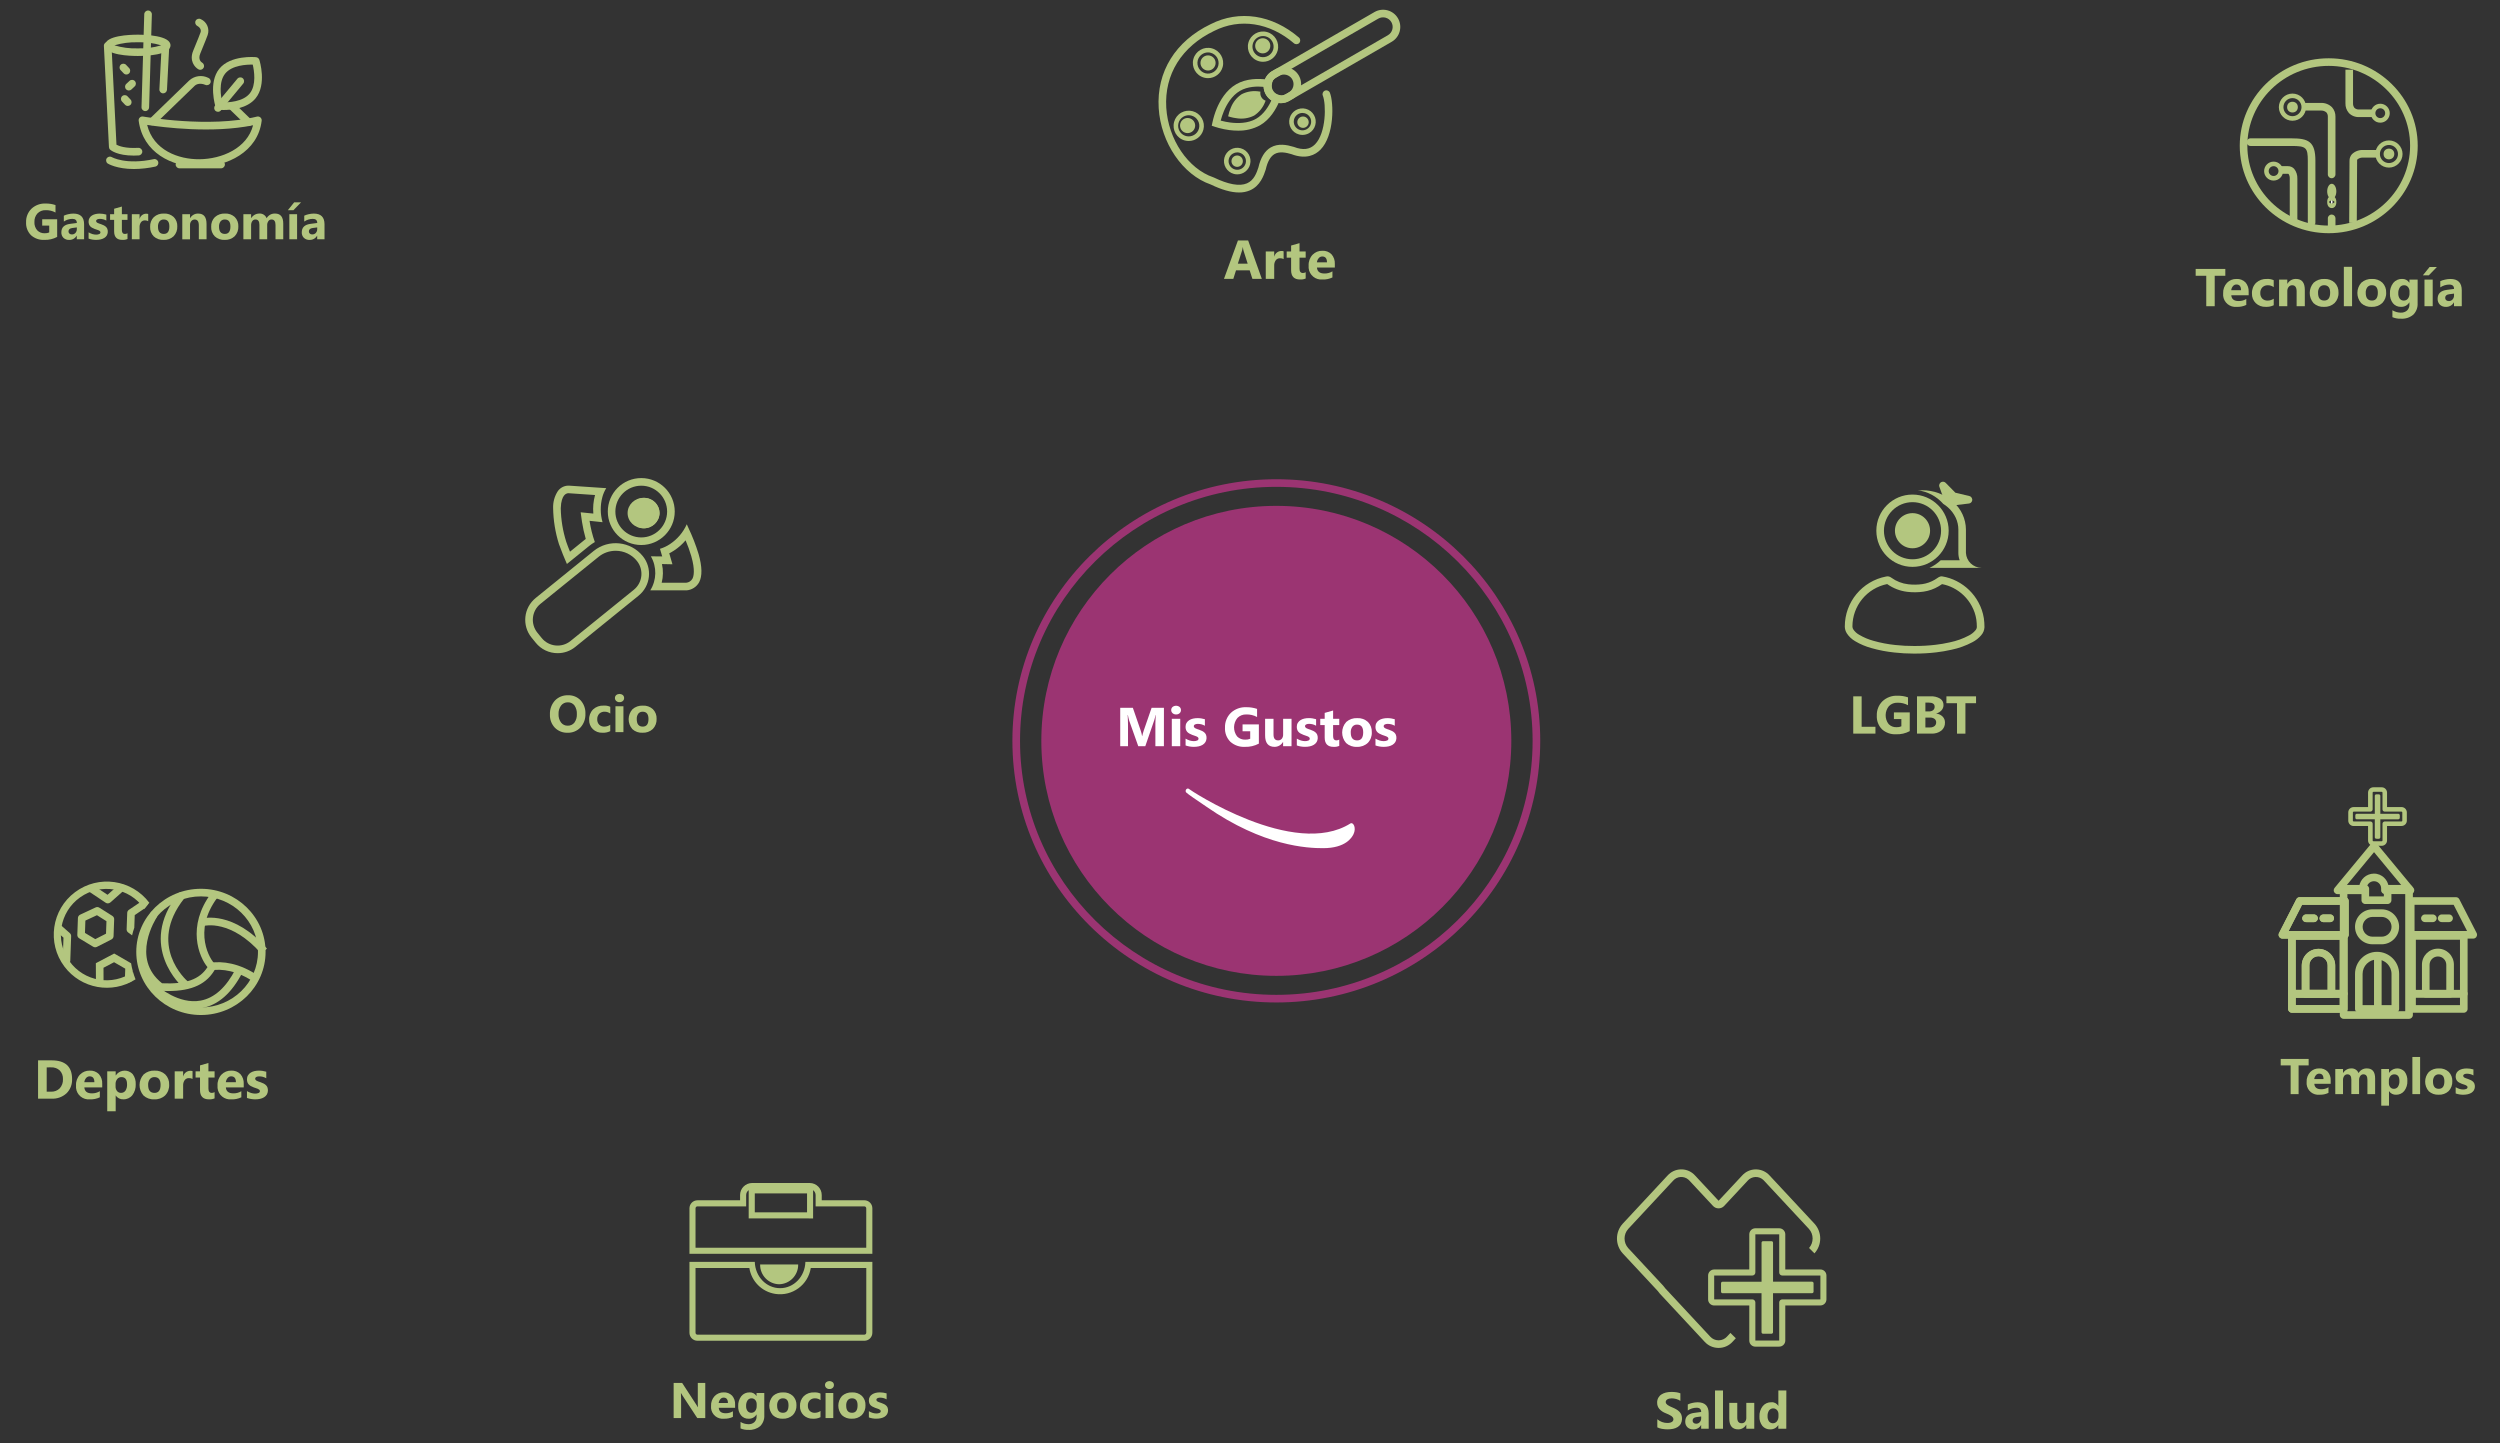 <?xml version="1.0" encoding="utf-8"?>
<!-- Generator: Adobe Illustrator 23.0.5, SVG Export Plug-In . SVG Version: 6.00 Build 0)  -->
<svg version="1.1" id="Capa_1" xmlns="http://www.w3.org/2000/svg" xmlns:xlink="http://www.w3.org/1999/xlink" x="0px" y="0px"
	 viewBox="0 0 918 530" style="enable-background:new 0 0 918 530;" xml:space="preserve">
<rect x="0" y="0" width="918" height="530" fill="#333333" stroke="none"/>
<style type="text/css">
	.st0{fill:none;}
	.st1{fill:#9B3472;}
	.st2{fill:#FFFFFF;}
	.st3{fill:#B3C67F;}
</style>
<g id="Grupo_439" transform="translate(-733.064 97.685)">
	<g id="Grupo_442" transform="translate(1095.239 74.712)">
		<g id="Elipse_118">
			<g id="Grupo_439-2" transform="translate(0 0)">
				<ellipse id="Elipse_176" class="st0" cx="106.49" cy="99.64" rx="96.91" ry="96.07"/>
			</g>
			<g id="Grupo_440">
				<path id="Trazado_580" class="st1" d="M106.49,195.71c-53.43,0-96.91-43.1-96.91-96.07S53.05,3.58,106.49,3.58
					s96.91,43.1,96.91,96.07S159.92,195.71,106.49,195.71z M106.49,6.37c-51.89,0-94.11,41.84-94.11,93.27s42.22,93.27,94.11,93.27
					s94.11-41.84,94.11-93.27S158.38,6.37,106.49,6.37L106.49,6.37z"/>
			</g>
		</g>
		<g id="Grupo_251" transform="translate(10.612 9.775)">
			<g id="Elipse_71">
				<circle id="Elipse_177" class="st1" cx="95.88" cy="89.87" r="86.29"/>
			</g>
			<g id="Mis_Gustos" transform="translate(28.979 73.414)">
				<g id="Grupo_441">
					<path id="Trazado_581" class="st2" d="M25.62,18.41h-3.13V9.99c0-0.91,0.04-1.91,0.12-3.01h-0.08
						c-0.11,0.63-0.25,1.25-0.44,1.86l-3.3,9.57H16.2l-3.36-9.47c-0.18-0.65-0.33-1.3-0.44-1.96h-0.09c0.08,1.39,0.13,2.6,0.13,3.65
						v7.79H9.58V4.33h4.64l2.88,8.35c0.23,0.65,0.39,1.33,0.5,2.01h0.06c0.15-0.69,0.34-1.37,0.56-2.03l2.88-8.33h4.53L25.62,18.41z
						"/>
					<path id="Trazado_582" class="st2" d="M30.09,6.76c-0.47,0.02-0.93-0.15-1.29-0.47c-0.32-0.29-0.51-0.71-0.5-1.14
						c-0.01-0.44,0.17-0.85,0.5-1.14c0.76-0.59,1.82-0.59,2.58,0c0.33,0.29,0.51,0.7,0.5,1.14c0.01,0.44-0.17,0.86-0.5,1.16
						C31.03,6.62,30.57,6.78,30.09,6.76z M31.62,18.41h-3.1V8.36h3.1V18.41z"/>
					<path id="Trazado_583" class="st2" d="M33.58,18.15v-2.51c0.48,0.29,0.99,0.52,1.53,0.69c0.47,0.14,0.95,0.22,1.44,0.23
						c0.44,0.02,0.89-0.06,1.3-0.23c0.29-0.11,0.48-0.38,0.48-0.69c0-0.19-0.08-0.37-0.22-0.49c-0.16-0.14-0.35-0.26-0.56-0.34
						c-0.24-0.1-0.49-0.19-0.74-0.27c-0.27-0.08-0.53-0.17-0.78-0.27c-0.36-0.13-0.72-0.3-1.06-0.49c-0.29-0.16-0.54-0.36-0.77-0.6
						c-0.21-0.23-0.37-0.5-0.47-0.8c-0.11-0.34-0.17-0.71-0.16-1.07c-0.01-0.51,0.11-1.01,0.37-1.45c0.24-0.41,0.58-0.75,0.98-1
						c0.43-0.27,0.9-0.46,1.4-0.57c0.54-0.12,1.09-0.18,1.65-0.18c0.45,0,0.91,0.03,1.35,0.1c0.46,0.07,0.91,0.17,1.35,0.3v2.4
						c-0.39-0.23-0.82-0.4-1.26-0.52c-0.43-0.11-0.88-0.17-1.32-0.17c-0.19,0-0.38,0.02-0.57,0.05c-0.16,0.03-0.32,0.08-0.48,0.16
						c-0.13,0.06-0.24,0.15-0.32,0.27c-0.08,0.11-0.12,0.24-0.12,0.37c0,0.17,0.06,0.34,0.18,0.47c0.13,0.14,0.29,0.26,0.46,0.34
						c0.2,0.1,0.42,0.19,0.63,0.26c0.23,0.08,0.46,0.15,0.69,0.23c0.38,0.13,0.76,0.29,1.12,0.47c0.31,0.16,0.6,0.36,0.86,0.6
						c0.24,0.23,0.42,0.5,0.55,0.8c0.31,0.86,0.24,1.82-0.2,2.63c-0.26,0.42-0.61,0.77-1.03,1.03c-0.46,0.28-0.96,0.47-1.48,0.58
						c-0.57,0.12-1.16,0.18-1.74,0.18C35.6,18.66,34.56,18.49,33.58,18.15z"/>
					<path id="Trazado_584" class="st2" d="M60.49,17.47c-1.57,0.84-3.34,1.25-5.12,1.19c-1.96,0.11-3.89-0.57-5.36-1.88
						c-1.35-1.37-2.07-3.25-1.96-5.18c-0.08-2.02,0.7-3.99,2.14-5.41c1.54-1.44,3.59-2.19,5.69-2.09c1.34-0.02,2.68,0.19,3.95,0.62
						v2.98c-1.22-0.66-2.6-0.99-3.99-0.94c-1.2-0.04-2.37,0.42-3.22,1.28c-1.61,1.96-1.66,4.76-0.13,6.78
						c0.79,0.81,1.88,1.24,3.01,1.19c0.62,0.03,1.24-0.08,1.81-0.32v-2.75H54.5v-2.53h5.99L60.49,17.47z"/>
					<path id="Trazado_585" class="st2" d="M72.48,18.41h-3.09v-1.53h-0.05c-0.63,1.1-1.8,1.78-3.07,1.78
						c-2.33,0-3.5-1.41-3.49-4.23V8.36h3.09v5.79c0,1.42,0.56,2.13,1.69,2.13c0.51,0.02,1-0.2,1.34-0.58
						c0.35-0.45,0.53-1.01,0.5-1.59V8.36h3.09L72.48,18.41z"/>
					<path id="Trazado_586" class="st2" d="M74.43,18.15v-2.51c0.48,0.29,0.99,0.52,1.53,0.69c0.47,0.14,0.95,0.22,1.44,0.23
						c0.44,0.02,0.89-0.06,1.3-0.23c0.29-0.11,0.48-0.38,0.48-0.69c0-0.19-0.08-0.37-0.22-0.49C78.79,15,78.6,14.88,78.4,14.8
						c-0.24-0.1-0.49-0.19-0.74-0.27c-0.27-0.08-0.53-0.17-0.78-0.27c-0.36-0.13-0.72-0.3-1.06-0.49c-0.29-0.16-0.54-0.36-0.77-0.6
						c-0.21-0.23-0.37-0.5-0.47-0.8c-0.11-0.34-0.17-0.71-0.16-1.07c-0.01-0.51,0.11-1.01,0.37-1.45c0.24-0.41,0.58-0.75,0.98-1
						c0.43-0.27,0.9-0.46,1.4-0.57c0.54-0.12,1.09-0.18,1.64-0.18c0.45,0,0.91,0.03,1.35,0.1c0.46,0.07,0.91,0.17,1.35,0.3v2.4
						c-0.39-0.23-0.82-0.4-1.26-0.52c-0.43-0.11-0.88-0.17-1.32-0.17c-0.19,0-0.38,0.02-0.57,0.05c-0.16,0.03-0.33,0.08-0.48,0.16
						c-0.13,0.06-0.24,0.15-0.32,0.27c-0.08,0.11-0.12,0.24-0.12,0.37c0,0.17,0.06,0.34,0.18,0.47c0.13,0.14,0.29,0.26,0.46,0.34
						c0.2,0.1,0.42,0.19,0.63,0.26c0.23,0.08,0.46,0.15,0.69,0.23c0.38,0.13,0.76,0.29,1.12,0.47c0.31,0.16,0.6,0.36,0.86,0.6
						c0.24,0.23,0.42,0.5,0.55,0.8c0.31,0.86,0.24,1.82-0.2,2.63c-0.26,0.42-0.61,0.77-1.03,1.03c-0.46,0.28-0.96,0.47-1.48,0.58
						c-0.57,0.12-1.16,0.18-1.74,0.18C76.45,18.66,75.41,18.49,74.43,18.15z"/>
					<path id="Trazado_587" class="st2" d="M90.01,18.3c-0.65,0.28-1.36,0.4-2.07,0.36c-2.19,0-3.28-1.14-3.28-3.41v-4.6h-1.63v-2.3
						h1.63V6.19l3.09-0.88v3.05h2.26v2.29h-2.26v4.06c0,1.05,0.42,1.57,1.25,1.57c0.36-0.01,0.7-0.11,1.01-0.29L90.01,18.3z"/>
					<path id="Trazado_588" class="st2" d="M96.47,18.66c-1.45,0.08-2.88-0.43-3.95-1.41c-1.94-2.22-1.92-5.54,0.05-7.73
						c1.11-0.98,2.56-1.49,4.04-1.41c1.45-0.08,2.86,0.43,3.93,1.41c0.97,0.99,1.48,2.34,1.42,3.73c0.08,1.47-0.45,2.9-1.47,3.96
						C99.4,18.21,97.95,18.74,96.47,18.66z M96.55,10.49c-0.66-0.03-1.29,0.25-1.71,0.76c-0.44,0.62-0.66,1.38-0.61,2.14
						c0,1.93,0.78,2.9,2.34,2.9c1.49,0,2.23-0.99,2.23-2.98C98.8,11.43,98.05,10.49,96.55,10.49z"/>
					<path id="Trazado_589" class="st2" d="M103.31,18.15v-2.51c0.48,0.29,0.99,0.52,1.53,0.69c0.47,0.14,0.95,0.22,1.44,0.23
						c0.44,0.02,0.89-0.06,1.3-0.23c0.29-0.11,0.48-0.38,0.48-0.69c0-0.19-0.08-0.37-0.22-0.49c-0.17-0.14-0.35-0.26-0.56-0.34
						c-0.24-0.1-0.49-0.19-0.74-0.27c-0.27-0.08-0.53-0.17-0.78-0.27c-0.36-0.13-0.72-0.3-1.06-0.49c-0.29-0.16-0.54-0.36-0.77-0.6
						c-0.21-0.23-0.37-0.51-0.47-0.8c-0.11-0.34-0.17-0.71-0.16-1.07c-0.01-0.51,0.11-1.01,0.37-1.45c0.24-0.41,0.58-0.75,0.98-1
						c0.43-0.27,0.9-0.46,1.4-0.57c0.54-0.12,1.09-0.18,1.64-0.18c0.45,0,0.91,0.03,1.35,0.1c0.46,0.07,0.91,0.17,1.35,0.3v2.4
						c-0.39-0.23-0.82-0.4-1.26-0.52c-0.43-0.11-0.87-0.17-1.32-0.17c-0.19,0-0.39,0.02-0.57,0.05c-0.16,0.03-0.32,0.08-0.48,0.16
						c-0.13,0.06-0.24,0.15-0.32,0.27c-0.08,0.11-0.12,0.24-0.12,0.37c0,0.17,0.06,0.34,0.18,0.47c0.13,0.14,0.29,0.26,0.46,0.34
						c0.2,0.1,0.42,0.19,0.63,0.26c0.23,0.08,0.46,0.15,0.69,0.23c0.38,0.13,0.76,0.29,1.12,0.47c0.31,0.16,0.6,0.36,0.86,0.6
						c0.24,0.23,0.42,0.5,0.55,0.8c0.31,0.86,0.24,1.82-0.2,2.63c-0.26,0.42-0.61,0.77-1.03,1.03c-0.46,0.28-0.96,0.47-1.48,0.58
						c-0.57,0.12-1.16,0.18-1.74,0.18C105.33,18.66,104.3,18.49,103.31,18.15z"/>
				</g>
			</g>
			<g id="jalo_new" transform="translate(53 103.804)">
				<g id="Trazado_43">
					<path id="Trazado_590" class="st2" d="M9.81,5.04c-0.56-0.57,0-1.7,0.84-1.42c0.56,0.57,38.79,25.82,59.44,12.77
						c1.12-0.57,2.23,1.7,1.12,3.97c-0.56,1.14-2.79,5.11-11.16,5.11c-5.58,0-21.77-0.57-42.98-15.32
						C13.71,7.88,10.37,5.61,9.81,5.04z"/>
				</g>
			</g>
		</g>
	</g>
	<g id="Grupo_444" transform="translate(733.064 -97.41)">
		<g id="Grupo_247" transform="translate(0 70.431)">
			<g id="Gastronomía" transform="translate(0 0)">
				<g id="Grupo_443">
					<path id="Trazado_591" class="st3" d="M20.99,16.29c-1.44,0.77-3.06,1.15-4.7,1.09c-1.8,0.1-3.57-0.52-4.91-1.72
						c-1.24-1.26-1.9-2.98-1.8-4.75c-0.07-1.85,0.64-3.65,1.96-4.96c1.41-1.32,3.29-2.01,5.22-1.92c1.23-0.02,2.45,0.17,3.62,0.57
						v2.73c-1.12-0.61-2.38-0.9-3.65-0.86c-1.1-0.04-2.17,0.39-2.95,1.17c-0.78,0.85-1.19,1.98-1.14,3.14
						c-0.07,1.12,0.29,2.22,1.02,3.08c0.72,0.74,1.73,1.14,2.76,1.09c0.57,0.02,1.13-0.08,1.66-0.3v-2.52h-2.58V9.81h5.49
						L20.99,16.29z"/>
					<path id="Trazado_592" class="st3" d="M30.88,17.16h-2.69v-1.32h-0.04c-0.55,0.99-1.61,1.59-2.74,1.55
						c-0.78,0.04-1.54-0.23-2.11-0.76c-0.53-0.54-0.81-1.28-0.77-2.03c0-1.79,1.06-2.82,3.18-3.1l2.5-0.33
						c0-1.01-0.55-1.51-1.64-1.51c-1.12,0.01-2.21,0.35-3.13,0.98V8.49c0.52-0.24,1.06-0.43,1.62-0.54
						c0.61-0.15,1.24-0.22,1.88-0.23c2.63,0,3.94,1.31,3.94,3.93L30.88,17.16z M28.21,13.41V12.8l-1.67,0.22
						c-0.92,0.12-1.39,0.54-1.39,1.25c-0.01,0.3,0.11,0.6,0.34,0.8c0.25,0.22,0.58,0.33,0.91,0.31c0.5,0.02,0.97-0.19,1.3-0.55
						C28.05,14.43,28.23,13.93,28.21,13.41L28.21,13.41z"/>
					<path id="Trazado_593" class="st3" d="M32.53,16.91v-2.3c0.44,0.27,0.91,0.48,1.4,0.63c0.43,0.13,0.87,0.2,1.32,0.21
						c0.41,0.02,0.81-0.05,1.19-0.21c0.26-0.1,0.44-0.35,0.44-0.63c0-0.17-0.07-0.34-0.2-0.45c-0.15-0.13-0.32-0.24-0.51-0.31
						c-0.22-0.1-0.45-0.18-0.68-0.24c-0.25-0.07-0.48-0.15-0.71-0.24c-0.33-0.12-0.66-0.27-0.97-0.45c-0.26-0.15-0.5-0.33-0.7-0.55
						c-0.19-0.21-0.34-0.46-0.43-0.73c-0.11-0.32-0.16-0.65-0.15-0.98c-0.01-0.47,0.1-0.93,0.34-1.33c0.22-0.37,0.53-0.68,0.9-0.91
						c0.4-0.25,0.83-0.42,1.29-0.52c0.49-0.11,1-0.17,1.51-0.17c0.42,0,0.83,0.03,1.24,0.09c0.42,0.06,0.83,0.15,1.24,0.27v2.2
						c-0.36-0.21-0.75-0.37-1.16-0.47c-0.4-0.1-0.8-0.16-1.21-0.16c-0.18,0-0.35,0.02-0.53,0.05c-0.15,0.03-0.3,0.08-0.44,0.14
						c-0.12,0.06-0.22,0.14-0.3,0.24c-0.07,0.1-0.11,0.22-0.11,0.34c0,0.16,0.05,0.31,0.16,0.43c0.12,0.13,0.26,0.24,0.42,0.31
						c0.19,0.09,0.38,0.17,0.58,0.23c0.21,0.07,0.42,0.14,0.63,0.21c0.35,0.12,0.69,0.26,1.03,0.43c0.29,0.14,0.55,0.33,0.79,0.55
						c0.22,0.21,0.39,0.46,0.5,0.74c0.29,0.79,0.22,1.67-0.18,2.41c-0.24,0.39-0.56,0.71-0.95,0.94c-0.42,0.25-0.88,0.43-1.36,0.53
						c-0.53,0.11-1.06,0.17-1.6,0.17C34.38,17.39,33.43,17.23,32.53,16.91z"/>
					<path id="Trazado_594" class="st3" d="M46.82,17.05c-0.6,0.26-1.25,0.37-1.9,0.33c-2,0-3.01-1.04-3.01-3.12v-4.22h-1.49v-2.1
						h1.49V5.95l2.84-0.81v2.8h2.07v2.1h-2.07v3.73c0,0.96,0.38,1.44,1.14,1.44c0.33-0.01,0.65-0.1,0.93-0.26L46.82,17.05z"/>
					<path id="Trazado_595" class="st3" d="M54.42,10.5c-0.37-0.19-0.78-0.29-1.2-0.28c-0.57-0.02-1.11,0.23-1.45,0.68
						c-0.37,0.54-0.56,1.19-0.52,1.85v4.4h-2.84V7.94h2.84v1.7h0.04c0.27-1.11,1.28-1.89,2.43-1.87c0.24-0.01,0.48,0.03,0.7,0.11
						L54.42,10.5z"/>
					<path id="Trazado_596" class="st3" d="M60.07,17.38c-1.33,0.07-2.64-0.39-3.62-1.29c-0.91-0.93-1.39-2.2-1.32-3.51
						c-0.07-1.33,0.42-2.63,1.37-3.58c1.02-0.9,2.35-1.36,3.7-1.29c1.33-0.08,2.62,0.39,3.6,1.29c0.89,0.91,1.36,2.15,1.3,3.42
						c0.07,1.34-0.42,2.66-1.35,3.63C62.76,16.97,61.43,17.45,60.07,17.38z M60.14,9.89c-0.6-0.03-1.18,0.23-1.57,0.69
						c-0.41,0.57-0.6,1.26-0.56,1.96c0,1.77,0.71,2.65,2.14,2.65c1.36,0,2.04-0.91,2.04-2.73C62.2,10.76,61.52,9.9,60.14,9.89
						L60.14,9.89z"/>
					<path id="Trazado_597" class="st3" d="M75.85,17.16h-2.84v-5.12c0-1.43-0.51-2.14-1.53-2.14c-0.47-0.01-0.92,0.2-1.22,0.57
						c-0.33,0.41-0.5,0.92-0.48,1.44v5.26h-2.84V7.94h2.84V9.4h0.04c0.59-1.07,1.74-1.72,2.96-1.68c2.04,0,3.06,1.27,3.06,3.8
						L75.85,17.16z"/>
					<path id="Trazado_598" class="st3" d="M82.49,17.38c-1.33,0.07-2.64-0.39-3.62-1.29c-0.91-0.93-1.39-2.2-1.32-3.51
						c-0.07-1.33,0.42-2.63,1.37-3.58c1.02-0.9,2.35-1.36,3.7-1.29c1.33-0.08,2.62,0.39,3.6,1.29c0.89,0.91,1.36,2.15,1.3,3.42
						c0.07,1.34-0.42,2.66-1.35,3.63C85.18,16.97,83.85,17.45,82.49,17.38z M82.56,9.89c-0.6-0.03-1.18,0.23-1.57,0.69
						c-0.41,0.57-0.6,1.26-0.56,1.96c0,1.77,0.71,2.65,2.14,2.65c1.36,0,2.04-0.91,2.04-2.73C84.62,10.76,83.94,9.9,82.56,9.89
						L82.56,9.89z"/>
					<path id="Trazado_599" class="st3" d="M104,17.16h-2.83V11.9c0-1.34-0.49-2.01-1.48-2.01c-0.46-0.01-0.89,0.22-1.14,0.6
						c-0.31,0.44-0.46,0.97-0.44,1.5v5.16h-2.85v-5.31c0-1.3-0.48-1.95-1.45-1.95c-0.46-0.01-0.9,0.2-1.16,0.58
						c-0.31,0.46-0.47,1.01-0.44,1.57v5.12h-2.84V7.94h2.84v1.44h0.04c0.64-1.04,1.76-1.67,2.98-1.67c1.17-0.08,2.26,0.62,2.67,1.72
						c0.63-1.11,1.83-1.77,3.1-1.72c2,0,3.01,1.24,3.01,3.71V17.16z"/>
					<path id="Trazado_600" class="st3" d="M110.56,3.58l-2.82,2.91h-2.05l2.34-2.91H110.56z M109.09,17.16h-2.84V7.94h2.84
						L109.09,17.16z"/>
					<path id="Trazado_601" class="st3" d="M119.16,17.16h-2.69v-1.32h-0.04c-0.55,0.99-1.61,1.59-2.74,1.55
						c-0.78,0.04-1.54-0.23-2.11-0.76c-0.53-0.54-0.81-1.28-0.77-2.03c0-1.79,1.06-2.82,3.18-3.1l2.5-0.33
						c0-1.01-0.55-1.51-1.64-1.51c-1.12,0.01-2.21,0.35-3.13,0.98V8.49c0.52-0.24,1.06-0.43,1.62-0.54
						c0.62-0.15,1.24-0.22,1.88-0.23c2.63,0,3.94,1.31,3.94,3.93L119.16,17.16z M116.48,13.41V12.8l-1.67,0.22
						c-0.92,0.12-1.39,0.54-1.39,1.25c-0.01,0.3,0.11,0.6,0.34,0.8c0.25,0.22,0.58,0.33,0.91,0.31c0.49,0.01,0.97-0.19,1.3-0.55
						C116.32,14.43,116.5,13.93,116.48,13.41L116.48,13.41z"/>
				</g>
			</g>
		</g>
		<g id="Grupo_248" transform="translate(28.559)">
			<g id="Trazado_124" transform="translate(13.812)">
				<path id="Trazado_602" class="st3" d="M10.98,40.52h-0.04c-0.77-0.02-1.38-0.67-1.35-1.44l1.01-34.15
					c0.03-0.77,0.67-1.37,1.44-1.35c0.77,0.02,1.38,0.67,1.35,1.44l-1.01,34.15C12.35,39.92,11.73,40.52,10.98,40.52z"/>
			</g>
			<g id="Trazado_125" transform="translate(32.267 3.019)">
				<path id="Trazado_603" class="st3" d="M12.71,22.34c-0.23,0-0.46-0.06-0.66-0.17c-1.36-0.74-3.5-3.15-1.89-6.94
					c1.51-3.55,2.65-6.62,2.66-6.65c0.12-0.34,0.38-1.48-1.25-2.39c-0.67-0.38-0.91-1.23-0.54-1.9c0.38-0.67,1.23-0.91,1.9-0.54
					c2.22,1,3.3,3.54,2.49,5.84l0,0c0,0-1.16,3.13-2.69,6.73c-0.97,2.28,0.4,3.24,0.68,3.4c0.66,0.39,0.89,1.23,0.51,1.9
					C13.67,22.06,13.21,22.33,12.71,22.34z"/>
			</g>
			<g id="Elipse_73" transform="translate(0.449 8.889)">
				<path id="Trazado_604" class="st3" d="M21.59,11.39c-2.82,0-12.01-0.28-12.01-3.91s9.19-3.91,12.01-3.91S33.6,3.86,33.6,7.48
					S24.41,11.39,21.59,11.39z M13,7.48c2.78,0.84,5.68,1.22,8.59,1.12c2.9,0.1,5.81-0.28,8.59-1.12c-2.78-0.84-5.68-1.22-8.59-1.12
					C18.69,6.27,15.79,6.65,13,7.48L13,7.48z"/>
			</g>
			<g id="Trazado_126" transform="translate(0 11.539)">
				<path id="Trazado_605" class="st3" d="M20.55,45.32c-6.03,0-8.37-1.92-8.64-2.16c-0.28-0.25-0.44-0.6-0.46-0.97L9.59,5.04
					c-0.04-0.77,0.56-1.42,1.33-1.46c0.77-0.03,1.42,0.56,1.46,1.32l1.83,36.43c0.91,0.48,3.33,1.42,8,1.14
					c0.77-0.04,1.43,0.54,1.48,1.31c0.04,0.77-0.54,1.43-1.31,1.48C21.73,45.3,21.12,45.32,20.55,45.32z"/>
			</g>
			<g id="Trazado_127" transform="translate(40.503 24.558)">
				<path id="Trazado_606" class="st3" d="M10.98,16.22c-0.33,0-0.64-0.11-0.89-0.32c-0.59-0.49-0.67-1.37-0.18-1.97l8.2-9.86
					c0.49-0.59,1.37-0.67,1.96-0.18c0.59,0.49,0.67,1.37,0.18,1.97l-8.2,9.86C11.79,16.04,11.39,16.22,10.98,16.22z"/>
			</g>
			<g id="Trazado_128" transform="translate(12.765 38.907)">
				<path id="Trazado_607" class="st3" d="M31.7,22.08c-9.93,0-20.56-5.21-22.1-16.92c-0.06-0.44,0.1-0.89,0.42-1.19
					c0.32-0.31,0.77-0.44,1.21-0.36c0.24,0.04,24.34,4.34,41.81,0.02c0.44-0.11,0.91,0.01,1.26,0.31c0.34,0.3,0.52,0.76,0.46,1.21
					C53.4,16.68,41.95,22.01,31.89,22.08L31.7,22.08z M12.71,6.68c2.27,9.34,11.54,12.67,19.16,12.61c8.25-0.06,17.55-4,19.74-12.48
					C36.7,9.89,18.67,7.59,12.71,6.68L12.71,6.68z"/>
			</g>
			<g id="Trazado_129" transform="translate(40.09 17.084)">
				<path id="Trazado_608" class="st3" d="M13.44,23.03c-0.97,0-1.62-0.06-1.71-0.07c-0.56-0.05-1.03-0.44-1.2-0.97
					c-0.12-0.37-2.78-9,1.35-14.1S25,3.6,25.38,3.64c0.56,0.05,1.03,0.44,1.2,0.97c0.12,0.36,2.78,9.01-1.35,14.1
					C22.15,22.52,16.34,23.03,13.44,23.03z M12.95,20.23c2.2,0.05,7.6-0.17,10.11-3.28s1.6-8.44,1.1-10.58
					c-2.19-0.04-7.6,0.17-10.11,3.28l0,0C11.54,12.75,12.45,18.09,12.95,20.23L12.95,20.23z M12.96,8.78L12.96,8.78z"/>
			</g>
			<g id="Trazado_130" transform="translate(5.76 19.529)">
				<path id="Trazado_609" class="st3" d="M12.1,7.56c-0.38,0-0.75-0.16-1.02-0.44L9.96,5.93c-0.53-0.56-0.5-1.44,0.06-1.97
					c0.56-0.53,1.44-0.5,1.97,0.06l1.12,1.19c0.53,0.56,0.5,1.44-0.06,1.97C12.8,7.42,12.46,7.56,12.1,7.56z"/>
			</g>
			<g id="Trazado_131" transform="translate(7.779 25.462)">
				<path id="Trazado_610" class="st3" d="M10.98,7.49c-0.38,0-0.75-0.16-1.02-0.44c-0.53-0.56-0.5-1.44,0.06-1.97l1.19-1.12
					c0.56-0.53,1.44-0.5,1.97,0.06c0.53,0.56,0.5,1.44-0.06,1.97l-1.19,1.12C11.68,7.35,11.34,7.49,10.98,7.49z"/>
			</g>
			<g id="Trazado_132" transform="translate(6.273 31.071)">
				<path id="Trazado_611" class="st3" d="M12.1,7.56c-0.38,0-0.75-0.16-1.02-0.44L9.96,5.93c-0.53-0.56-0.5-1.44,0.06-1.97
					c0.56-0.53,1.44-0.5,1.97,0.06l1.12,1.19c0.53,0.56,0.5,1.44-0.06,1.97C12.8,7.42,12.46,7.56,12.1,7.56z"/>
			</g>
			<g id="Trazado_133" transform="translate(0.739 53.607)">
				<path id="Trazado_612" class="st3" d="M19.88,8.18c-6.28,0-9.45-1.91-9.63-2.02C9.62,5.71,9.47,4.83,9.92,4.21
					c0.41-0.57,1.17-0.75,1.78-0.43c0.09,0.06,5.23,3,15.54,0.76c0.77-0.11,1.48,0.42,1.59,1.19c0.1,0.69-0.32,1.35-0.99,1.54
					C25.23,7.85,22.56,8.16,19.88,8.18z"/>
			</g>
			<g id="Trazado_134" transform="translate(26.262 55.16)">
				<path id="Trazado_613" class="st3" d="M26.26,6.37H10.98c-0.77-0.05-1.35-0.72-1.3-1.5c0.05-0.7,0.6-1.25,1.3-1.3h15.28
					c0.77-0.05,1.44,0.53,1.5,1.3s-0.53,1.44-1.3,1.5C26.39,6.37,26.32,6.37,26.26,6.37L26.26,6.37z"/>
			</g>
			<g id="Trazado_135" transform="translate(20.379 11.436)">
				<path id="Trazado_614" class="st3" d="M10.98,22.57h-0.07c-0.77-0.04-1.36-0.7-1.32-1.47l0.84-16.2
					c0.04-0.77,0.7-1.36,1.47-1.32c0.77,0.04,1.36,0.7,1.32,1.47l-0.84,16.2C12.33,21.98,11.72,22.56,10.98,22.57z"/>
			</g>
			<g id="Trazado_136" transform="translate(16.415 24.107)">
				<path id="Trazado_615" class="st3" d="M10.98,21.61c-0.38,0-0.74-0.15-1-0.42c-0.53-0.55-0.52-1.44,0.03-1.97L24.5,5.18
					c1.92-1.76,4.73-2.14,7.05-0.96c0.71,0.3,1.04,1.12,0.74,1.83c-0.3,0.71-1.12,1.04-1.83,0.74c-2.47-1.05-3.82,0.2-3.97,0.35
					L11.95,21.21C11.69,21.47,11.34,21.61,10.98,21.61z"/>
			</g>
			<g id="Trazado_137" transform="translate(45.704 33.822)">
				<path id="Trazado_616" class="st3" d="M17,12.2c-0.36,0-0.71-0.14-0.97-0.39l-6.02-5.84C9.45,5.44,9.44,4.55,9.98,4
					c0.54-0.55,1.42-0.56,1.97-0.03l6.02,5.84c0.55,0.54,0.57,1.42,0.03,1.97C17.74,12.05,17.37,12.2,17,12.2z"/>
			</g>
		</g>
	</g>
	<g id="Grupo_454" transform="translate(916.327 74.293)">
		<g id="Grupo_250" transform="translate(9.091 79.265)">
			<g id="Ocio">
				<g id="Grupo_445">
					<path id="Trazado_617" class="st3" d="M16.04,17.82c-1.74,0.06-3.44-0.61-4.66-1.86c-1.23-1.31-1.88-3.05-1.8-4.85
						c-0.08-1.87,0.57-3.71,1.83-5.1c1.26-1.32,3.02-2.02,4.84-1.95c1.73-0.07,3.4,0.61,4.6,1.86c1.21,1.34,1.84,3.11,1.76,4.92
						c0.08,1.86-0.57,3.68-1.82,5.05C19.55,17.19,17.82,17.89,16.04,17.82z M16.17,6.65c-0.98-0.03-1.91,0.41-2.5,1.18
						c-0.66,0.91-0.98,2.01-0.93,3.13c-0.06,1.12,0.27,2.22,0.93,3.12c0.58,0.75,1.48,1.18,2.43,1.15c0.95,0.04,1.86-0.38,2.46-1.12
						c0.65-0.9,0.97-1.99,0.91-3.1c0.07-1.14-0.24-2.27-0.88-3.22C18.01,7.04,17.11,6.61,16.17,6.65L16.17,6.65z"/>
					<path id="Trazado_618" class="st3" d="M31.73,17.24c-0.89,0.43-1.88,0.63-2.86,0.58c-1.31,0.06-2.59-0.42-3.54-1.33
						c-0.91-0.9-1.4-2.14-1.35-3.42c-0.08-1.42,0.45-2.8,1.45-3.82c1.05-0.97,2.45-1.47,3.88-1.4c0.83-0.06,1.67,0.1,2.43,0.45v2.48
						c-0.59-0.45-1.31-0.69-2.05-0.69c-0.74-0.04-1.46,0.23-2,0.74c-0.51,0.55-0.78,1.29-0.74,2.04c-0.04,0.73,0.21,1.44,0.7,1.98
						c0.52,0.5,1.22,0.76,1.94,0.72c0.77-0.01,1.51-0.25,2.14-0.69L31.73,17.24z"/>
					<path id="Trazado_619" class="st3" d="M35.13,6.59c-0.45,0.02-0.88-0.14-1.21-0.44c-0.31-0.27-0.48-0.67-0.47-1.08
						c-0.01-0.41,0.16-0.81,0.47-1.08c0.72-0.56,1.72-0.56,2.43,0c0.31,0.27,0.48,0.67,0.47,1.08c0.01,0.42-0.16,0.82-0.47,1.09
						C36.01,6.46,35.57,6.61,35.13,6.59z M36.57,17.59h-2.93v-9.5h2.93V17.59z"/>
					<path id="Trazado_620" class="st3" d="M43.57,17.82c-1.37,0.08-2.72-0.4-3.73-1.33c-1.83-2.1-1.81-5.23,0.05-7.3
						c1.05-0.93,2.42-1.4,3.81-1.33c1.37-0.08,2.7,0.4,3.71,1.33c0.92,0.94,1.4,2.21,1.34,3.52c0.07,1.38-0.43,2.74-1.39,3.74
						C46.34,17.4,44.97,17.89,43.57,17.82z M43.64,10.1c-0.62-0.03-1.22,0.23-1.61,0.71c-0.42,0.59-0.62,1.3-0.57,2.02
						c0,1.82,0.74,2.74,2.21,2.74c1.4,0,2.1-0.94,2.1-2.81C45.76,10.99,45.06,10.1,43.64,10.1L43.64,10.1z"/>
				</g>
			</g>
		</g>
		<g id="Grupo_249">
			<g id="Sustracción_1" transform="translate(10.247 2.765)">
				<g id="Grupo_446" transform="translate(0)">
					<path id="Trazado_621" class="st0" d="M58.68,42.03h-13.4c2.38-3.8,2.47-8.6,0.22-12.49h0.22c1.94,0,3.92,0.04,3.94,0.04
						l-0.81-2.8c1.3-0.39,2.54-0.98,3.66-1.74c2.71-1.79,4.85-4.31,6.17-7.28c0.13,0.31,0.33,0.75,0.58,1.3
						c1.49,3.12,2.74,6.34,3.75,9.64c1.33,4.65,1.4,8.14,0.19,10.39C62.27,40.76,60.58,41.85,58.68,42.03z M14.65,32.35L14.65,32.35
						c-0.87-2-2.08-4.9-2.92-7.3c-1.35-4.27-2.07-8.72-2.14-13.2c-0.08-2.22,0.52-4.4,1.73-6.26c0.9-1.25,2.34-2,3.89-2.01
						c0.1,0,0.21,0,0.31,0.01l13.57,0.92c-0.65,1.05-1.14,2.19-1.45,3.38c-0.78,2.99-0.75,6.14,0.09,9.12
						c-0.95-0.12-4.62-0.5-4.77-0.51c0.4,2.65,1.05,5.27,1.94,7.8c-0.71,0.41-1.39,0.88-2.03,1.4L14.65,32.35L14.65,32.35z"/>
				</g>
				<g id="Grupo_447" transform="translate(0 0.001)">
					<path id="Trazado_622" class="st3" d="M49.46,39.24h8.98c0.96-0.08,1.82-0.62,2.3-1.46c0.48-0.89,1.06-3.16-0.41-8.3
						c-0.58-1.98-1.28-3.92-2.09-5.81c-1.21,1.44-2.63,2.69-4.2,3.72c-0.58,0.38-1.18,0.73-1.8,1.04l0.11,0.38l1.06,3.65l-3.8-0.08
						h-0.05C50.07,34.64,50.03,36.99,49.46,39.24 M15.79,27.84l5.33-4.32c0.15-0.12,0.31-0.24,0.46-0.36
						c-0.59-2.06-1.05-4.16-1.38-6.27l-0.49-3.52l3.54,0.36l1.11,0.11c-0.19-2.25,0.01-4.51,0.6-6.69c0.01-0.04,0.02-0.08,0.04-0.12
						l-9.65-0.66l-0.1-0.01h-0.02h-0.01c-0.23,0-0.47,0.05-0.68,0.14c-0.39,0.16-0.73,0.42-0.97,0.77c-0.49,0.65-1.1,1.99-1.17,4.66
						c0.08,4.17,0.76,8.31,2.02,12.29C14.81,25.36,15.3,26.63,15.79,27.84 M58.68,42.03H45.27c2.38-3.8,2.46-8.6,0.22-12.49h0.22
						c1.94,0,3.92,0.04,3.94,0.04l-0.81-2.8c1.3-0.39,2.54-0.98,3.67-1.74c2.71-1.79,4.85-4.31,6.17-7.28
						c0.13,0.31,0.33,0.75,0.58,1.3c1.49,3.12,2.74,6.34,3.75,9.64c1.33,4.65,1.39,8.14,0.19,10.39
						C62.26,40.76,60.57,41.85,58.68,42.03L58.68,42.03z M14.66,32.35L14.66,32.35c-0.87-2-2.08-4.89-2.92-7.3
						c-1.35-4.27-2.07-8.72-2.14-13.2c-0.08-2.22,0.52-4.4,1.73-6.26c0.9-1.25,2.34-2,3.89-2.01c0.11,0,0.21,0,0.31,0.01L29.1,4.51
						c-0.66,1.05-1.15,2.19-1.45,3.38c-0.79,2.99-0.75,6.14,0.09,9.12c-0.95-0.12-4.62-0.5-4.77-0.51c0.4,2.65,1.05,5.27,1.94,7.8
						c-0.71,0.41-1.39,0.88-2.03,1.39L14.66,32.35L14.66,32.35z"/>
				</g>
			</g>
			<g id="Elipse_75" transform="translate(37.603 7.261)">
				<g id="Grupo_448">
					<ellipse id="Elipse_178" class="st3" cx="15.45" cy="9.16" rx="5.86" ry="5.59"/>
				</g>
				<g id="Grupo_449" transform="translate(0 0)">
					<path id="Trazado_623" class="st3" d="M15.45,14.75c-3.08-0.15-5.46-2.77-5.31-5.86c0.15-3.08,2.77-5.46,5.86-5.31
						c2.98,0.15,5.32,2.6,5.32,5.59C21.23,12.32,18.61,14.82,15.45,14.75z M15.45,6.37c-1.54,0.15-2.67,1.52-2.53,3.06
						c0.15,1.54,1.52,2.67,3.06,2.53c1.44-0.14,2.54-1.35,2.54-2.79C18.44,7.54,17.07,6.3,15.45,6.37L15.45,6.37z"/>
				</g>
			</g>
			<g id="Rectángulo_121" transform="translate(0 23.906)">
				<g id="Grupo_450" transform="translate(0 0.01)">
					<path id="Trazado_624" class="st0" d="M52.8,8.34L52.8,8.34c3.57,4.41,2.89,10.89-1.52,14.46L27.95,41.68
						c-4.41,3.57-10.88,2.89-14.46-1.52c0,0,0,0,0,0l-1.62-2C8.3,33.75,8.98,27.28,13.39,23.7l0,0L34.72,6.44
						C40.24,1.97,48.33,2.82,52.8,8.34L52.8,8.34z"/>
				</g>
				<g id="Grupo_451" transform="translate(0.02)">
					<path id="Trazado_625" class="st3" d="M21.48,43.96c-3.12,0.01-6.07-1.4-8.03-3.82l-1.57-1.93c-3.58-4.43-2.9-10.92,1.53-14.51
						L34.73,6.42c5.5-4.44,13.56-3.59,18.02,1.9l0,0c3.58,4.43,2.9,10.92-1.53,14.51L27.96,41.67
						C26.13,43.16,23.84,43.97,21.48,43.96z M42.79,6.36c-2.29,0-4.51,0.78-6.29,2.23L15.16,25.86c-3.23,2.62-3.72,7.35-1.11,10.59
						l1.57,1.93c2.61,3.23,7.35,3.73,10.58,1.12c0,0,0,0,0,0l23.27-18.83c3.23-2.62,3.72-7.35,1.11-10.59l0,0
						C48.68,7.72,45.81,6.36,42.79,6.36L42.79,6.36z"/>
				</g>
			</g>
			<g id="Elipse_76" transform="translate(30.342)">
				<g id="Grupo_452">
					<circle id="Elipse_179" class="st0" cx="21.87" cy="15.86" r="12.29"/>
				</g>
				<g id="Grupo_453" transform="translate(0 0)">
					<path id="Trazado_626" class="st3" d="M21.87,28.15c-6.79,0-12.29-5.5-12.29-12.29c0-6.79,5.5-12.29,12.29-12.29
						c6.79,0,12.29,5.5,12.29,12.29c0,0,0,0,0,0C34.15,22.65,28.65,28.15,21.87,28.15z M21.87,6.37c-5.25,0-9.5,4.25-9.51,9.49
						s4.25,9.5,9.49,9.51s9.5-4.25,9.51-9.49c0,0,0,0,0-0.01C31.36,10.63,27.11,6.37,21.87,6.37L21.87,6.37z"/>
				</g>
			</g>
		</g>
	</g>
	<g id="Grupo_466" transform="translate(1529.733 -79.863)">
		<g id="Grupo_260" transform="translate(0 76.571)">
			<g id="Tecnología" transform="translate(0 0)">
				<g id="Grupo_455">
					<path id="Trazado_627" class="st3" d="M20.47,6.87h-3.9v11.18h-3.1V6.87H9.58V4.36h10.89V6.87z"/>
					<path id="Trazado_628" class="st3" d="M29.04,14.02h-6.38c0.1,1.42,1,2.13,2.68,2.13c1,0.02,1.98-0.24,2.83-0.76v2.18
						c-1.1,0.53-2.31,0.77-3.52,0.72c-2.5,0.25-4.73-1.57-4.98-4.07c-0.03-0.3-0.03-0.6,0-0.9c-0.07-1.42,0.44-2.82,1.41-3.86
						c0.91-0.94,2.17-1.45,3.47-1.42C25.79,7.96,27,8.42,27.87,9.3c0.82,0.96,1.24,2.19,1.17,3.45L29.04,14.02z M26.24,12.17
						c0-1.4-0.57-2.1-1.7-2.1c-0.49,0-0.95,0.22-1.26,0.6c-0.36,0.42-0.59,0.95-0.64,1.5H26.24z"/>
					<path id="Trazado_629" class="st3" d="M38.24,17.69c-0.92,0.45-1.93,0.65-2.95,0.59c-1.35,0.06-2.67-0.43-3.65-1.36
						c-0.94-0.93-1.44-2.2-1.39-3.52c-0.08-1.46,0.47-2.89,1.5-3.93c1.09-0.99,2.52-1.51,3.99-1.43c0.86-0.06,1.72,0.1,2.5,0.46
						v2.56c-0.61-0.46-1.35-0.71-2.11-0.71c-0.76-0.04-1.5,0.23-2.06,0.76c-0.53,0.57-0.81,1.33-0.76,2.1
						c-0.04,0.75,0.22,1.48,0.73,2.04c0.53,0.51,1.26,0.78,2,0.74c0.79-0.01,1.56-0.26,2.21-0.71L38.24,17.69z"/>
					<path id="Trazado_630" class="st3" d="M49.66,18.05h-3.01v-5.43c0-1.51-0.54-2.27-1.62-2.27c-0.5-0.01-0.98,0.21-1.29,0.6
						c-0.35,0.43-0.53,0.97-0.51,1.53v5.57h-3.02V8.27h3.02v1.55h0.04c0.63-1.14,1.84-1.83,3.14-1.79c2.16,0,3.25,1.34,3.25,4.03
						L49.66,18.05z"/>
					<path id="Trazado_631" class="st3" d="M56.7,18.29c-1.41,0.08-2.8-0.41-3.84-1.37c-1.88-2.16-1.86-5.38,0.05-7.51
						c1.08-0.95,2.49-1.45,3.92-1.37c1.41-0.08,2.78,0.41,3.82,1.37c0.94,0.96,1.44,2.28,1.38,3.62c0.08,1.42-0.44,2.82-1.43,3.85
						C59.55,17.85,58.14,18.36,56.7,18.29z M56.77,10.34c-0.64-0.03-1.25,0.24-1.66,0.73c-0.43,0.61-0.64,1.34-0.59,2.08
						c0,1.88,0.76,2.82,2.27,2.82c1.44,0,2.17-0.96,2.17-2.89C58.96,11.26,58.23,10.34,56.77,10.34z"/>
					<path id="Trazado_632" class="st3" d="M67.01,18.05h-3.02V3.58h3.02V18.05z"/>
					<path id="Trazado_633" class="st3" d="M74.2,18.29c-1.41,0.08-2.8-0.41-3.84-1.37c-1.89-2.16-1.86-5.38,0.05-7.51
						c1.08-0.95,2.49-1.45,3.92-1.37c1.41-0.08,2.78,0.41,3.82,1.37c0.94,0.96,1.44,2.28,1.38,3.62c0.08,1.42-0.44,2.82-1.43,3.85
						C77.06,17.85,75.65,18.36,74.2,18.29z M74.28,10.34c-0.64-0.03-1.26,0.24-1.66,0.73c-0.43,0.61-0.64,1.34-0.59,2.08
						c0,1.88,0.76,2.82,2.27,2.82c1.44,0,2.17-0.96,2.17-2.89C76.47,11.26,75.74,10.34,74.28,10.34L74.28,10.34z"/>
					<path id="Trazado_634" class="st3" d="M91.08,16.93c0.1,1.56-0.48,3.1-1.57,4.21c-1.27,1.07-2.9,1.61-4.56,1.49
						c-1.07,0.05-2.14-0.15-3.13-0.56v-2.54c0.92,0.56,1.97,0.86,3.04,0.88c0.86,0.05,1.72-0.24,2.37-0.81
						c0.58-0.58,0.88-1.37,0.84-2.19v-0.77h-0.04c-0.63,1.07-1.8,1.7-3.04,1.64c-1.14,0.05-2.24-0.44-2.97-1.32
						c-0.78-1.01-1.17-2.26-1.1-3.53c-0.08-1.42,0.36-2.82,1.22-3.94c0.79-0.96,1.98-1.5,3.22-1.46c1.07-0.06,2.1,0.47,2.67,1.38
						h0.04V8.27h3.02L91.08,16.93z M88.1,13.35v-0.77c0.01-0.58-0.18-1.14-0.55-1.58c-0.35-0.43-0.88-0.67-1.43-0.65
						c-0.62-0.02-1.22,0.27-1.57,0.78c-0.42,0.66-0.62,1.43-0.57,2.21c-0.04,0.69,0.15,1.37,0.54,1.93
						c0.35,0.47,0.91,0.73,1.49,0.71c0.59,0.02,1.15-0.25,1.51-0.72C87.93,14.71,88.14,14.03,88.1,13.35L88.1,13.35z"/>
					<path id="Trazado_635" class="st3" d="M98.17,3.64l-2.99,3.08h-2.18l2.48-3.08H98.17z M96.62,18.04H93.6V8.27h3.02V18.04z"/>
					<path id="Trazado_636" class="st3" d="M107.29,18.05h-2.85v-1.4h-0.04c-0.58,1.05-1.71,1.69-2.91,1.64
						c-0.82,0.05-1.63-0.25-2.24-0.81c-0.56-0.57-0.85-1.35-0.82-2.15c0-1.9,1.12-2.99,3.37-3.28l2.66-0.35
						c0-1.07-0.58-1.6-1.74-1.6c-1.19,0.01-2.34,0.37-3.32,1.04V8.86c0.55-0.26,1.13-0.45,1.72-0.57c0.65-0.16,1.32-0.24,1.99-0.25
						c2.79,0,4.18,1.39,4.18,4.17L107.29,18.05z M104.45,14.08v-0.66l-1.78,0.23c-0.98,0.13-1.47,0.57-1.47,1.33
						c-0.01,0.32,0.12,0.63,0.36,0.85c0.27,0.23,0.62,0.35,0.97,0.33c0.53,0.02,1.03-0.2,1.38-0.59
						C104.28,15.15,104.47,14.62,104.45,14.08z"/>
				</g>
			</g>
		</g>
		<g id="Grupo_261" transform="translate(16.178)">
			<g id="Elipse_92">
				<g id="Grupo_456" transform="translate(0 0)">
					<ellipse id="Elipse_180" class="st0" cx="42.26" cy="35.69" rx="32.67" ry="32.12"/>
				</g>
				<g id="Grupo_457" transform="translate(0)">
					<path id="Trazado_637" class="st3" d="M42.26,67.81c-18.02,0-32.67-14.41-32.67-32.12S24.24,3.58,42.26,3.58
						s32.68,14.41,32.68,32.12S60.27,67.81,42.26,67.81z M42.26,6.37c-16.48,0-29.88,13.15-29.88,29.32s13.4,29.32,29.88,29.32
						s29.88-13.15,29.88-29.32S58.73,6.37,42.26,6.37z"/>
				</g>
			</g>
			<g id="Trazado_167" transform="translate(38.808 4.188)">
				<path id="Trazado_638" class="st3" d="M19.52,20.98h-4.84c-1.42,0.08-2.81-0.46-3.81-1.47c-0.87-1-1.33-2.29-1.28-3.62V3.58
					h2.79v12.45l0,0c-0.01,0.58,0.18,1.14,0.54,1.59c0.48,0.42,1.12,0.63,1.76,0.57h4.84L19.52,20.98z"/>
			</g>
			<g id="Trazado_168" transform="translate(14.892 39.62)">
				<path id="Trazado_639" class="st3" d="M15.85,23.66h-2.79V8.11c0.03-0.58-0.11-1.15-0.41-1.64c-0.04-0.04-0.1-0.1-0.3-0.1H9.59
					v-2.8h2.76c0.88-0.02,1.72,0.33,2.32,0.97c0.82,1.03,1.24,2.33,1.18,3.65L15.85,23.66z"/>
			</g>
			<g id="Trazado_169" transform="translate(2.529 29.408)">
				<path id="Trazado_640" class="st3" d="M33.45,35.87c-0.77,0-1.4-0.63-1.4-1.4V11.82c0-4.89-0.62-5.45-6-5.45H10.98
					c-0.77,0-1.4-0.63-1.4-1.4s0.63-1.4,1.4-1.4h15.07c6.2,0,8.79,1.15,8.79,8.24v22.66C34.85,35.24,34.22,35.87,33.45,35.87z"/>
			</g>
			<g id="Trazado_170" transform="translate(22.963 16.407)">
				<path id="Trazado_641" class="st3" d="M20.37,31.22c-0.77,0-1.4-0.63-1.4-1.4V8.51l0,0c0-0.54-0.18-1.06-0.53-1.46
					c-0.59-0.51-1.37-0.75-2.14-0.68h-5.32c-0.77,0-1.4-0.63-1.4-1.4s0.63-1.4,1.4-1.4h5.32c1.56-0.1,3.1,0.48,4.21,1.59
					c0.85,0.96,1.3,2.21,1.26,3.49v21.17C21.76,30.59,21.14,31.22,20.37,31.22z"/>
			</g>
			<g id="Elipse_95" transform="translate(14.37 12.95)">
				<g id="Grupo_458" transform="translate(0 0)">
					<circle id="Elipse_181" class="st0" cx="14.58" cy="8.57" r="4.99"/>
				</g>
				<g id="Grupo_459">
					<path id="Trazado_642" class="st3" d="M14.58,13.57c-2.76,0-4.99-2.24-5-4.99c0-2.76,2.24-4.99,5-4.99
						c2.75,0,4.99,2.23,4.99,4.99C19.57,11.33,17.34,13.56,14.58,13.57z M14.58,5.25c-1.83,0-3.32,1.49-3.32,3.32
						c0,1.83,1.49,3.32,3.32,3.32c1.83,0,3.32-1.49,3.32-3.32C17.9,6.74,16.41,5.25,14.58,5.25L14.58,5.25z"/>
				</g>
			</g>
			<g id="Trazado_171" transform="translate(32.358 57.294)">
				<path id="Trazado_643" class="st3" d="M10.98,9.81c-0.77,0-1.4-0.63-1.4-1.4V4.97c0.05-0.77,0.72-1.35,1.5-1.3
					c0.7,0.05,1.25,0.6,1.3,1.3v3.44C12.37,9.18,11.75,9.8,10.98,9.81z"/>
			</g>
			<g id="Elipse_98" transform="translate(32.116 50.547)">
				<ellipse id="Elipse_182" class="st2" cx="11.26" cy="5.81" rx="0.28" ry="0.84"/>
				<path id="Trazado_644" class="st3" d="M11.26,8.04c-0.77,0-1.68-0.58-1.68-2.23s0.9-2.23,1.68-2.23s1.68,0.58,1.68,2.23
					S12.03,8.04,11.26,8.04z M10.2,5.81c0.4,0.58,1.19,0.73,1.78,0.34c0.13-0.09,0.25-0.2,0.34-0.34c-0.4-0.58-1.19-0.73-1.78-0.34
					C10.41,5.56,10.29,5.68,10.2,5.81z"/>
			</g>
			<g id="Elipse_101" transform="translate(32.116 46.079)">
				<ellipse id="Elipse_183" class="st2" cx="11.26" cy="6.37" rx="0.28" ry="1.4"/>
				<ellipse id="Elipse_184" class="st3" cx="11.26" cy="6.37" rx="1.68" ry="2.79"/>
			</g>
			<g id="Trazado_172" transform="translate(40.185 33.696)">
				<path id="Trazado_645" class="st3" d="M12.38,30.3l-2.79-0.02L9.71,7.51c-0.02-0.89,0.3-1.76,0.9-2.42
					c1.15-1.1,2.72-1.65,4.31-1.52h5v2.79h-5c-0.79-0.09-1.59,0.12-2.24,0.59c-0.1,0.11-0.16,0.24-0.19,0.38l0.01,0.07v0.07
					L12.38,30.3z"/>
			</g>
			<g id="Elipse_99" transform="translate(49.793 30.152)">
				<g id="Grupo_460" transform="translate(0 0)">
					<circle id="Elipse_185" class="st0" cx="14.58" cy="8.57" r="4.99"/>
				</g>
				<g id="Grupo_461" transform="translate(0 0)">
					<path id="Trazado_646" class="st3" d="M14.58,13.57c-2.76,0-4.99-2.24-4.99-4.99c0-2.76,2.24-4.99,4.99-4.99
						c2.76,0,4.99,2.24,5,4.99C19.57,11.33,17.33,13.57,14.58,13.57z M14.58,5.26c-1.83,0-3.32,1.49-3.32,3.32
						c0,1.83,1.49,3.32,3.32,3.32c1.83,0,3.32-1.49,3.32-3.32C17.9,6.74,16.41,5.25,14.58,5.26L14.58,5.26z"/>
				</g>
			</g>
			<g id="Elipse_102" transform="translate(48.128 16.686)">
				<g id="Grupo_462" transform="translate(0 0)">
					<circle id="Elipse_186" class="st0" cx="13.06" cy="7.06" r="3.48"/>
				</g>
				<g id="Grupo_463" transform="translate(0)">
					<path id="Trazado_647" class="st3" d="M13.06,10.54c-1.92,0-3.48-1.56-3.48-3.48c0-1.92,1.56-3.48,3.48-3.48
						c1.92,0,3.48,1.56,3.48,3.48C16.54,8.98,14.98,10.54,13.06,10.54z M13.06,5.25c-1,0-1.8,0.81-1.8,1.81c0,0.99,0.81,1.8,1.8,1.8
						c0.99,0,1.8-0.81,1.8-1.8C14.87,6.06,14.06,5.25,13.06,5.25z"/>
				</g>
			</g>
			<g id="Elipse_100" transform="translate(8.959 37.947)">
				<g id="Grupo_464" transform="translate(0 0)">
					<circle id="Elipse_187" class="st0" cx="13.06" cy="7.06" r="3.48"/>
				</g>
				<g id="Grupo_465" transform="translate(0 0)">
					<path id="Trazado_648" class="st3" d="M13.06,10.54c-1.92,0-3.48-1.56-3.48-3.48s1.56-3.48,3.48-3.48
						c1.92,0,3.48,1.56,3.48,3.48c0,0,0,0,0,0C16.54,8.98,14.98,10.53,13.06,10.54z M13.06,5.25c-0.99,0-1.8,0.81-1.8,1.8
						c0,0.99,0.81,1.8,1.8,1.8c0.99,0,1.79-0.8,1.8-1.79C14.86,6.06,14.06,5.25,13.06,5.25z"/>
				</g>
			</g>
			<g id="Elipse_104" transform="translate(17.397 15.977)">
				<circle id="Elipse_188" class="st3" cx="11.55" cy="5.54" r="1.97"/>
			</g>
			<g id="Elipse_105" transform="translate(52.82 33.178)">
				<circle id="Elipse_189" class="st3" cx="11.55" cy="5.54" r="1.97"/>
			</g>
		</g>
	</g>
	<g id="Grupo_470" transform="translate(970.846 333.143)">
		<g id="Grupo_263" transform="translate(0 72.726)">
			<g id="Negocios">
				<g id="Grupo_467">
					<path id="Trazado_649" class="st3" d="M21.19,17.17h-2.93l-5.32-8.11c-0.23-0.35-0.45-0.7-0.65-1.07h-0.04
						c0.05,0.46,0.07,1.15,0.07,2.09v7.09H9.58V4.27h3.13l5.12,7.86c0.23,0.35,0.45,0.7,0.65,1.05h0.04
						c-0.06-0.59-0.08-1.18-0.07-1.77V4.27h2.74V17.17z"/>
					<path id="Trazado_650" class="st3" d="M32.15,13.38h-6.01c0.1,1.34,0.94,2.01,2.53,2.01c0.94,0.02,1.87-0.23,2.67-0.72v2.05
						c-1.03,0.5-2.17,0.73-3.32,0.68c-2.36,0.24-4.46-1.48-4.7-3.84c-0.03-0.28-0.03-0.57,0-0.85c-0.07-1.34,0.41-2.66,1.33-3.64
						c0.86-0.88,2.05-1.37,3.28-1.34c1.16-0.07,2.3,0.37,3.12,1.2c0.77,0.9,1.16,2.06,1.1,3.25L32.15,13.38z M29.51,11.63
						c0-1.32-0.53-1.98-1.6-1.98c-0.46,0-0.89,0.21-1.18,0.57c-0.34,0.4-0.55,0.89-0.61,1.41L29.51,11.63z"/>
					<path id="Trazado_651" class="st3" d="M42.87,16.12c0.09,1.47-0.45,2.92-1.48,3.97c-1.2,1.01-2.74,1.52-4.3,1.41
						c-1.01,0.04-2.02-0.14-2.95-0.53v-2.39c0.86,0.53,1.86,0.81,2.87,0.83c0.82,0.05,1.62-0.22,2.23-0.76
						c0.54-0.55,0.83-1.3,0.79-2.07v-0.73h-0.04c-0.6,1.01-1.7,1.6-2.87,1.55c-1.08,0.05-2.11-0.41-2.8-1.24
						c-0.73-0.95-1.1-2.13-1.04-3.33c-0.07-1.34,0.34-2.66,1.15-3.72c0.74-0.91,1.86-1.41,3.03-1.38c1.01-0.06,1.98,0.44,2.52,1.3
						h0.04V7.96h2.84L42.87,16.12z M40.07,12.75v-0.73c0.01-0.54-0.17-1.07-0.52-1.49c-0.33-0.4-0.83-0.63-1.34-0.62
						c-0.59-0.02-1.15,0.26-1.48,0.74c-0.4,0.62-0.58,1.35-0.54,2.08c-0.04,0.65,0.14,1.29,0.51,1.82c0.33,0.44,0.85,0.69,1.4,0.67
						c0.56,0.01,1.09-0.24,1.43-0.68C39.9,14.02,40.1,13.39,40.07,12.75z"/>
					<path id="Trazado_652" class="st3" d="M49.64,17.4c-1.33,0.07-2.64-0.39-3.62-1.29c-1.78-2.03-1.76-5.07,0.05-7.08
						c1.02-0.9,2.34-1.36,3.7-1.29c1.33-0.08,2.62,0.39,3.6,1.29c0.89,0.91,1.36,2.15,1.31,3.41c0.07,1.34-0.42,2.66-1.34,3.63
						C52.33,16.99,51,17.47,49.64,17.4z M49.71,9.91c-0.6-0.03-1.18,0.23-1.57,0.69c-0.41,0.57-0.6,1.26-0.56,1.96
						c0,1.77,0.71,2.66,2.14,2.66c1.36,0,2.04-0.91,2.04-2.73C51.77,10.77,51.09,9.91,49.71,9.91L49.71,9.91z"/>
					<path id="Trazado_653" class="st3" d="M63.5,16.84c-0.86,0.42-1.82,0.61-2.78,0.56c-1.27,0.05-2.51-0.41-3.44-1.29
						c-0.88-0.87-1.36-2.08-1.31-3.32c-0.07-1.38,0.44-2.72,1.41-3.7c1.02-0.94,2.38-1.42,3.77-1.35c0.81-0.06,1.62,0.09,2.36,0.43
						v2.41c-0.57-0.44-1.27-0.67-1.99-0.67c-0.72-0.04-1.42,0.22-1.94,0.72c-0.5,0.53-0.76,1.25-0.71,1.98
						c-0.04,0.71,0.21,1.4,0.68,1.92c0.5,0.48,1.18,0.74,1.88,0.7c0.74-0.01,1.47-0.24,2.08-0.67L63.5,16.84z"/>
					<path id="Trazado_654" class="st3" d="M66.8,6.5c-0.43,0.02-0.86-0.14-1.18-0.43c-0.3-0.27-0.47-0.65-0.46-1.05
						c-0.01-0.4,0.16-0.78,0.46-1.04c0.69-0.54,1.67-0.54,2.36,0c0.3,0.26,0.47,0.65,0.45,1.04c0.01,0.4-0.15,0.79-0.45,1.06
						C67.66,6.37,67.24,6.52,66.8,6.5z M68.2,17.17h-2.84V7.96h2.84L68.2,17.17z"/>
					<path id="Trazado_655" class="st3" d="M74.99,17.4c-1.33,0.07-2.64-0.39-3.62-1.29c-1.78-2.03-1.76-5.07,0.05-7.08
						c1.02-0.9,2.34-1.36,3.7-1.29c1.33-0.08,2.62,0.39,3.6,1.29c0.89,0.91,1.36,2.15,1.3,3.41c0.07,1.34-0.42,2.66-1.35,3.63
						C77.68,16.99,76.35,17.47,74.99,17.4z M75.07,9.91c-0.6-0.03-1.18,0.23-1.57,0.69c-0.41,0.57-0.6,1.26-0.56,1.96
						c0,1.77,0.71,2.66,2.14,2.66c1.36,0,2.04-0.91,2.04-2.73C77.13,10.77,76.44,9.91,75.07,9.91L75.07,9.91z"/>
					<path id="Trazado_656" class="st3" d="M81.27,16.93v-2.3c0.44,0.27,0.91,0.48,1.4,0.63c0.43,0.13,0.87,0.2,1.32,0.21
						c0.41,0.02,0.81-0.05,1.19-0.21c0.26-0.1,0.44-0.35,0.44-0.63c0-0.17-0.07-0.34-0.2-0.45c-0.15-0.13-0.32-0.24-0.51-0.32
						c-0.22-0.1-0.45-0.18-0.68-0.24c-0.25-0.07-0.48-0.15-0.71-0.24c-0.33-0.12-0.66-0.27-0.97-0.45c-0.26-0.15-0.5-0.33-0.7-0.55
						c-0.19-0.21-0.34-0.46-0.43-0.73c-0.11-0.32-0.16-0.65-0.15-0.98c-0.01-0.47,0.1-0.93,0.34-1.33c0.22-0.37,0.53-0.68,0.9-0.91
						C82.9,8.18,83.34,8,83.79,7.9c0.49-0.11,1-0.17,1.51-0.17c0.42,0,0.83,0.03,1.24,0.09c0.42,0.06,0.83,0.15,1.24,0.27v2.2
						c-0.36-0.21-0.75-0.37-1.16-0.47c-0.4-0.1-0.8-0.16-1.21-0.16c-0.18,0-0.35,0.02-0.53,0.05c-0.15,0.03-0.3,0.08-0.44,0.14
						c-0.12,0.05-0.22,0.14-0.3,0.24c-0.07,0.1-0.11,0.22-0.11,0.34c0,0.16,0.05,0.31,0.16,0.43c0.12,0.13,0.26,0.24,0.42,0.31
						c0.19,0.09,0.38,0.17,0.58,0.23c0.21,0.07,0.42,0.14,0.63,0.21c0.35,0.12,0.69,0.26,1.03,0.43c0.29,0.14,0.55,0.33,0.79,0.55
						c0.22,0.21,0.39,0.46,0.5,0.74c0.29,0.79,0.22,1.67-0.18,2.41c-0.24,0.39-0.56,0.71-0.94,0.95c-0.42,0.25-0.88,0.43-1.36,0.53
						c-0.53,0.11-1.06,0.17-1.6,0.17C83.12,17.41,82.17,17.25,81.27,16.93z"/>
				</g>
			</g>
		</g>
		<g id="Grupo_259" transform="translate(5.796)">
			<g id="Trazado_162">
				<g id="Grupo_468">
					<path id="Trazado_657" class="st0" d="M12.5,61.5c-1.62-0.02-2.93-1.34-2.92-2.97V32.54h23.99c0.16,5.41,4.24,9.65,9.29,9.65
						s9.13-4.24,9.29-9.65h24.59v25.99c0.01,1.63-1.29,2.95-2.92,2.97L12.5,61.5z M9.58,29.57V12.89c-0.01-1.63,1.29-2.96,2.92-2.97
						h15.67V8.03c-0.02-2.44,1.94-4.43,4.38-4.46h21.22c2.44,0.02,4.4,2.02,4.38,4.46v1.88h15.67c1.63,0.02,2.93,1.34,2.92,2.97
						v16.68L9.58,29.57L9.58,29.57z M33.57,14.35h19.19V7.38H33.57V14.35z"/>
				</g>
				<g id="Grupo_469" transform="translate(0)">
					<path id="Trazado_658" class="st3" d="M73.83,59.26c0.39-0.02,0.7-0.34,0.69-0.74V34.77H54.14
						c-0.97,6.23-6.81,10.49-13.04,9.52c-4.91-0.77-8.75-4.61-9.52-9.52H11.82v23.76c-0.01,0.39,0.29,0.72,0.69,0.74L73.83,59.26
						 M74.51,27.33V12.89c0.01-0.39-0.29-0.72-0.69-0.74h-17.9V8.03c0-0.72-0.34-1.4-0.93-1.83v10.38H31.34V6.2
						c-0.59,0.42-0.93,1.11-0.93,1.83v4.12H12.51c-0.39,0.01-0.7,0.34-0.69,0.74v14.45H74.51 M73.84,61.5H12.51
						c-1.63-0.02-2.93-1.34-2.92-2.97V32.54h23.99c0.16,5.41,4.24,9.65,9.29,9.65s9.13-4.24,9.29-9.65h24.59v25.99
						C76.77,60.16,75.46,61.49,73.84,61.5C73.83,61.5,73.83,61.5,73.84,61.5L73.84,61.5z M76.76,29.57H9.59V12.89
						c-0.01-1.63,1.29-2.95,2.92-2.97h15.67V8.03c-0.02-2.44,1.94-4.43,4.38-4.46h21.22c2.44,0.02,4.4,2.02,4.38,4.46v1.88h15.67
						c1.63,0.02,2.93,1.34,2.92,2.97V29.57L76.76,29.57z M33.58,7.38v6.97h19.19V7.38H33.58z"/>
				</g>
			</g>
			<g id="Sustracción_2" transform="translate(25.953 29.912)">
				<path id="Trazado_659" class="st3" d="M16.57,10.84c-3.93-0.08-7.05-3.33-6.98-7.26h13.97C23.62,7.51,20.5,10.75,16.57,10.84z"
					/>
			</g>
		</g>
	</g>
	<g id="Grupo_476" transform="translate(1400.895 75.617)">
		<g id="Grupo_257" transform="translate(3.102 78.594)">
			<g id="LGBT">
				<g id="Grupo_471">
					<path id="Trazado_660" class="st3" d="M17.73,17.49H9.58V3.8h3.08v11.18h5.07V17.49z"/>
					<path id="Trazado_661" class="st3" d="M30.32,16.58c-1.53,0.82-3.25,1.22-4.98,1.15c-1.91,0.11-3.78-0.55-5.21-1.83
						c-1.31-1.34-2-3.16-1.9-5.04c-0.07-1.97,0.68-3.88,2.08-5.26c1.5-1.4,3.49-2.13,5.54-2.03c1.3-0.02,2.6,0.18,3.84,0.6v2.89
						c-1.19-0.64-2.52-0.96-3.88-0.92c-1.17-0.04-2.31,0.41-3.13,1.25c-1.56,1.9-1.61,4.63-0.12,6.59c0.76,0.79,1.83,1.21,2.93,1.15
						c0.6,0.03,1.2-0.08,1.76-0.32v-2.67h-2.74V9.69h5.82L30.32,16.58z"/>
					<path id="Trazado_662" class="st3" d="M32.99,17.49V3.8h4.98c1.23-0.08,2.46,0.22,3.52,0.84c0.8,0.52,1.27,1.42,1.23,2.37
						c0.01,0.72-0.26,1.41-0.75,1.94c-0.51,0.56-1.18,0.96-1.91,1.15v0.04c0.88,0.08,1.7,0.46,2.33,1.08
						c0.58,0.58,0.89,1.37,0.87,2.19c0.05,1.15-0.45,2.26-1.34,2.98c-1.06,0.79-2.36,1.17-3.68,1.1L32.99,17.49z M36.07,6.08v3.25
						h1.35c0.54,0.03,1.07-0.13,1.5-0.46c0.37-0.32,0.57-0.79,0.55-1.27c0-1-0.75-1.51-2.25-1.51H36.07z M36.07,11.61v3.61h1.67
						c0.6,0.03,1.19-0.14,1.68-0.5c0.4-0.33,0.63-0.83,0.61-1.36c0.02-0.5-0.2-0.98-0.6-1.29c-0.49-0.34-1.07-0.5-1.67-0.47
						L36.07,11.61z"/>
					<path id="Trazado_663" class="st3" d="M54.67,6.32h-3.9v11.18h-3.09V6.32h-3.89V3.8h10.88L54.67,6.32z"/>
				</g>
			</g>
		</g>
		<g id="Grupo_475">
			<g id="Grupo_472" transform="translate(11.032 3.144)">
				<path id="Trazado_664" class="st0" d="M43.03,32.06H25.22c-8.66-0.11-15.64-6.44-15.64-14.24c0-7.87,7.1-14.24,15.86-14.24
					c0.25,0,0.51,0.01,0.76,0.02c0.26-0.01,0.51-0.02,0.76-0.02c4.18-0.04,8.23,1.47,11.36,4.23c2.96,2.57,4.68,6.28,4.71,10.2v8.58
					c0.16,3.02,2.63,5.39,5.65,5.45v0.01L43.03,32.06z"/>
			</g>
			<g id="Trazado_166" transform="translate(34.641)">
				<path id="Trazado_665" class="st3" d="M14.46,12.32c-0.71-1.17-1.85-2.01-3.18-2.35L9.67,5.44C9.41,4.71,9.8,3.92,10.53,3.66
					c0.5-0.17,1.06-0.05,1.44,0.33l3.57,3.63l5.15,1.23c0.75,0.19,1.2,0.95,1.01,1.7c-0.14,0.55-0.6,0.97-1.17,1.04l-5.9,0.71
					C14.58,12.31,14.52,12.32,14.46,12.32z"/>
			</g>
			<g id="Trazado_165" transform="translate(0 34.756)">
				<path id="Trazado_666" class="st3" d="M35.43,31.94h-0.6c-2.36,0-4.73-0.13-7.07-0.4c-2.84-0.29-5.65-0.83-8.4-1.62
					c-2.09-0.57-4.1-1.41-5.96-2.52c-1.23-0.7-2.28-1.68-3.06-2.86c-0.49-0.76-0.75-1.64-0.76-2.54C9.57,13.02,15.96,5.3,24.79,3.63
					c0.65-0.15,1.34,0.01,1.86,0.43c1.84,1.34,3.99,2.18,6.24,2.43c1.72,0.2,3.45,0.18,5.17-0.06c1.61-0.24,3.17-0.79,4.57-1.62
					c0.27-0.16,0.53-0.33,0.79-0.51c0.22-0.15,0.44-0.29,0.66-0.43c0.37-0.23,0.8-0.33,1.24-0.28l0.07,0.01
					c1.83,0.3,3.61,0.88,5.26,1.73c3.39,1.72,6.18,4.43,7.99,7.78c1.01,1.82,1.68,3.81,2,5.86c0.15,1.07,0.23,2.15,0.23,3.23v0.07
					c-0.06,1.12-0.5,2.18-1.27,3.01c-0.86,0.99-1.89,1.81-3.05,2.42c-2.47,1.32-5.12,2.28-7.86,2.84c-1.83,0.42-3.68,0.73-5.54,0.95
					C40.59,31.79,38.01,31.94,35.43,31.94z M35.1,29.15L35.1,29.15c2.59,0.01,5.17-0.13,7.73-0.43c1.77-0.2,3.53-0.5,5.27-0.9
					c2.49-0.51,4.9-1.37,7.14-2.57c0.86-0.45,1.63-1.06,2.26-1.8l0.04-0.04c0.31-0.33,0.5-0.77,0.53-1.23c0-0.93-0.07-1.87-0.2-2.79
					c-0.27-1.73-0.84-3.4-1.68-4.93c-1.54-2.85-3.92-5.17-6.81-6.63c-1.29-0.66-2.67-1.13-4.1-1.4c-0.1,0.07-0.21,0.14-0.31,0.21
					c-0.3,0.2-0.6,0.4-0.91,0.58c-1.72,1.02-3.62,1.7-5.59,1.98c-1.95,0.28-3.93,0.3-5.89,0.07c-2.68-0.31-5.24-1.29-7.44-2.86
					C17.72,7.9,12.37,14.42,12.38,22c0,0.37,0.11,0.73,0.31,1.04c0.54,0.81,1.26,1.48,2.11,1.96c1.66,0.99,3.45,1.75,5.31,2.25
					c2.6,0.74,5.26,1.25,7.95,1.53C30.4,29.04,32.75,29.16,35.1,29.15L35.1,29.15z M24.97,6.28l0.02,0.02L24.97,6.28z"/>
			</g>
			<path id="Trazado_667" class="st3" d="M54.06,29.74v-8.58c-0.03-3.92-1.75-7.63-4.71-10.2c-3.13-2.77-7.18-4.27-11.36-4.23
				c-0.25,0-0.51,0.01-0.76,0.02c-0.25-0.01-0.5-0.02-0.76-0.02H36.4c3.61,0.47,6.92,2.24,9.32,4.98c0.63,0.39,1.22,0.84,1.77,1.33
				c1.19,1.05,2.15,2.34,2.83,3.78c0.63,1.36,0.96,2.85,0.96,4.35v8.58c0,0.91,0.16,1.82,0.48,2.67h-6.96
				c-1.21,1.15-2.6,2.1-4.11,2.79h19.03v-0.01C56.69,35.14,54.23,32.76,54.06,29.74z"/>
			<g id="Elipse_90" transform="translate(11.581 4.723)">
				<g id="Grupo_473" transform="translate(0 0)">
					<circle id="Elipse_190" class="st0" cx="22.86" cy="16.85" r="13.28"/>
				</g>
				<g id="Grupo_474" transform="translate(0)">
					<path id="Trazado_668" class="st3" d="M22.86,30.13c-7.33,0-13.28-5.95-13.28-13.28S15.53,3.57,22.86,3.58
						c7.33,0,13.28,5.95,13.28,13.28C36.13,24.19,30.19,30.13,22.86,30.13z M22.86,6.37c-5.79,0-10.49,4.7-10.49,10.49
						s4.7,10.49,10.49,10.49c5.79,0,10.49-4.7,10.49-10.49C33.34,11.07,28.65,6.38,22.86,6.37L22.86,6.37z"/>
				</g>
			</g>
			<g id="Elipse_91" transform="translate(18.411 11.553)">
				<circle id="Elipse_191" class="st3" cx="16.03" cy="10.02" r="6.45"/>
			</g>
		</g>
	</g>
	<g id="Grupo_478" transform="translate(1560.18 187.826)">
		<g id="Grupo_262" transform="translate(0.78 99.03)">
			<g id="Templos">
				<g id="Grupo_477">
					<path id="Trazado_669" class="st3" d="M19.84,6.68h-3.69v10.54h-2.92V6.68H9.58V4.31h10.26L19.84,6.68z"/>
					<path id="Trazado_670" class="st3" d="M27.93,13.42h-6.01c0.1,1.34,0.94,2.01,2.53,2.01c0.94,0.02,1.87-0.23,2.67-0.72v2.05
						c-1.03,0.5-2.17,0.73-3.32,0.68c-2.36,0.24-4.46-1.48-4.7-3.84c-0.03-0.28-0.03-0.57,0-0.85c-0.07-1.34,0.41-2.66,1.33-3.64
						c0.86-0.88,2.05-1.37,3.28-1.34c1.16-0.07,2.3,0.37,3.12,1.2c0.77,0.9,1.17,2.06,1.1,3.25L27.93,13.42z M25.29,11.68
						c0-1.32-0.53-1.98-1.6-1.98c-0.46,0-0.9,0.21-1.18,0.57c-0.34,0.4-0.55,0.89-0.61,1.41H25.29z"/>
					<path id="Trazado_671" class="st3" d="M44.25,17.22h-2.83v-5.26c0-1.34-0.49-2.01-1.48-2.01c-0.46-0.01-0.89,0.22-1.14,0.6
						c-0.31,0.44-0.46,0.97-0.44,1.5v5.16h-2.84V11.9c0-1.3-0.48-1.95-1.45-1.95c-0.46-0.01-0.9,0.2-1.17,0.58
						c-0.31,0.46-0.47,1.01-0.44,1.57v5.12h-2.84V8h2.84v1.44h0.04c0.64-1.04,1.76-1.67,2.98-1.66c1.17-0.08,2.26,0.62,2.67,1.72
						c0.63-1.11,1.83-1.77,3.1-1.72c2,0,3,1.24,3,3.71L44.25,17.22z"/>
					<path id="Trazado_672" class="st3" d="M49.38,16.15h-0.04v5.31H46.5V8h2.84v1.39h0.04c1.11-1.66,3.36-2.11,5.02-1
						c0.26,0.18,0.5,0.38,0.71,0.62c0.7,0.97,1.04,2.15,0.98,3.34c0.07,1.33-0.34,2.64-1.14,3.7c-0.73,0.92-1.86,1.43-3.03,1.4
						C50.9,17.49,49.93,17,49.38,16.15z M49.3,12.37v0.74c-0.03,0.56,0.15,1.11,0.5,1.56c0.32,0.39,0.81,0.62,1.32,0.6
						c0.6,0.02,1.17-0.26,1.51-0.75c0.39-0.64,0.58-1.38,0.54-2.13c0-1.62-0.63-2.43-1.89-2.43c-0.55-0.01-1.08,0.23-1.43,0.66
						C49.46,11.11,49.27,11.74,49.3,12.37L49.3,12.37z"/>
					<path id="Trazado_673" class="st3" d="M60.77,17.22h-2.84V3.58h2.84V17.22z"/>
					<path id="Trazado_674" class="st3" d="M67.56,17.44c-1.33,0.07-2.64-0.39-3.62-1.29c-1.78-2.03-1.75-5.07,0.05-7.08
						c1.02-0.9,2.34-1.36,3.7-1.29c1.33-0.08,2.62,0.39,3.6,1.29c0.89,0.91,1.36,2.15,1.3,3.42c0.07,1.34-0.42,2.66-1.35,3.63
						C70.25,17.04,68.92,17.52,67.56,17.44z M67.63,9.96c-0.6-0.03-1.18,0.23-1.57,0.69c-0.4,0.57-0.6,1.26-0.56,1.96
						c0,1.77,0.71,2.66,2.14,2.66c1.36,0,2.04-0.91,2.04-2.73C69.69,10.82,69.01,9.96,67.63,9.96L67.63,9.96z"/>
					<path id="Trazado_675" class="st3" d="M73.83,16.98v-2.3c0.44,0.27,0.91,0.48,1.4,0.63c0.43,0.13,0.87,0.2,1.32,0.21
						c0.41,0.02,0.81-0.05,1.19-0.21c0.26-0.1,0.44-0.35,0.44-0.63c0-0.17-0.07-0.34-0.2-0.45c-0.15-0.13-0.32-0.24-0.51-0.32
						c-0.22-0.1-0.45-0.18-0.68-0.24c-0.25-0.07-0.48-0.15-0.71-0.24c-0.33-0.12-0.66-0.27-0.97-0.45c-0.26-0.15-0.5-0.33-0.7-0.55
						c-0.19-0.21-0.34-0.46-0.43-0.73c-0.11-0.32-0.16-0.65-0.15-0.98c-0.01-0.47,0.1-0.93,0.34-1.33c0.22-0.37,0.53-0.68,0.9-0.91
						c0.4-0.25,0.83-0.42,1.29-0.52c0.49-0.11,1-0.17,1.51-0.17c0.42,0,0.83,0.03,1.24,0.09c0.42,0.06,0.83,0.15,1.24,0.27v2.2
						c-0.36-0.21-0.75-0.37-1.16-0.47c-0.4-0.1-0.8-0.16-1.21-0.16c-0.18,0-0.35,0.02-0.53,0.05c-0.15,0.03-0.3,0.08-0.44,0.14
						c-0.12,0.06-0.22,0.14-0.3,0.24c-0.07,0.1-0.11,0.22-0.11,0.34c0,0.16,0.06,0.31,0.16,0.43c0.12,0.13,0.26,0.24,0.42,0.31
						c0.19,0.09,0.38,0.17,0.58,0.23c0.21,0.07,0.42,0.14,0.63,0.21c0.35,0.12,0.69,0.27,1.03,0.43c0.29,0.14,0.55,0.33,0.79,0.55
						c0.22,0.21,0.39,0.46,0.5,0.74c0.29,0.79,0.22,1.67-0.18,2.41c-0.24,0.39-0.56,0.71-0.95,0.95c-0.42,0.25-0.88,0.43-1.36,0.53
						c-0.53,0.11-1.06,0.17-1.6,0.17C75.69,17.46,74.74,17.3,73.83,16.98z"/>
				</g>
			</g>
		</g>
		<g id="Grupo_264">
			<g id="Grupo_159" transform="translate(25.597)">
				<g id="Unión_15">
					<path id="Trazado_676" class="st3" d="M21.85,25.07H18.8c-1.08,0-1.95-0.88-1.96-1.95V17.8h-5.31c-1.08,0-1.95-0.88-1.96-1.95
						V12.8c0-1.08,0.88-1.95,1.96-1.95h5.31V5.53c0-1.08,0.88-1.95,1.96-1.95h3.05c1.08,0,1.95,0.88,1.96,1.95v5.31h5.31
						c1.08,0,1.95,0.88,1.96,1.95v3.05c0,1.08-0.88,1.95-1.96,1.95h-5.31v5.31C23.81,24.19,22.93,25.07,21.85,25.07z M11.54,12.52
						c-0.15,0-0.28,0.13-0.28,0.28v3.05c0,0.15,0.13,0.28,0.28,0.28h6.15c0.46,0,0.84,0.38,0.84,0.84v6.15
						c0,0.15,0.12,0.28,0.28,0.28l0,0h3.05c0.15,0,0.28-0.13,0.28-0.28v-6.15c0-0.46,0.38-0.84,0.84-0.84h6.15
						c0.15,0,0.28-0.12,0.28-0.28v0V12.8c0-0.15-0.12-0.28-0.28-0.28l0,0h-6.15c-0.46,0-0.84-0.37-0.84-0.84c0,0,0,0,0,0V5.53
						c0-0.15-0.13-0.28-0.28-0.28H18.8c-0.15,0-0.28,0.12-0.28,0.28v0v6.15c0,0.46-0.38,0.84-0.84,0.84L11.54,12.52z"/>
				</g>
				<g id="Unión_16" transform="translate(2.582 2.582)">
					<path id="Trazado_677" class="st3" d="M17.29,19.9c-0.31,0-0.56-0.25-0.56-0.56c0,0,0,0,0,0v-6.59h-6.59
						c-0.31,0-0.56-0.25-0.56-0.56c0,0,0,0,0,0v-0.91c0-0.31,0.25-0.56,0.56-0.56c0,0,0,0,0,0h6.59V4.14c0-0.31,0.25-0.56,0.56-0.56
						c0,0,0,0,0,0h0.91c0.31,0,0.56,0.25,0.56,0.56c0,0,0,0,0,0v6.59h6.59c0.31,0,0.56,0.25,0.56,0.56c0,0,0,0,0,0v0.91
						c0,0.31-0.25,0.56-0.56,0.56l0,0h-6.59v6.59c0,0.31-0.25,0.56-0.56,0.56l0,0L17.29,19.9z"/>
				</g>
			</g>
			<g id="Grupo_158" transform="translate(0 20.261)">
				<g id="Rectángulo_149" transform="translate(3.492 32.928)">
					<path id="Trazado_678" class="st3" d="M29.97,27.59H10.98c-0.77,0-1.4-0.63-1.4-1.4V4.97c0-0.77,0.63-1.4,1.4-1.4h18.99
						c0.77,0,1.4,0.63,1.4,1.4V26.2C31.37,26.97,30.74,27.59,29.97,27.59z M12.37,24.8h16.2V6.37h-16.2V24.8z"/>
				</g>
				<g id="Sustracción_12" transform="translate(22.482 15.614)">
					<path id="Trazado_679" class="st3" d="M35,52.73H10.98c-0.77,0-1.4-0.63-1.4-1.4V4.97c0-0.77,0.63-1.4,1.4-1.4h7.97
						c0.77,0,1.4,0.63,1.4,1.4v2.8h5.4v-2.8c0-0.77,0.63-1.4,1.4-1.4h7.86c0.77,0,1.4,0.63,1.4,1.4v46.36
						C36.41,52.1,35.78,52.73,35,52.73C35,52.73,35,52.73,35,52.73z M12.37,49.93H33.6V6.37h-5.07v2.8c0,0.77-0.63,1.4-1.4,1.4
						h-8.19c-0.77,0-1.4-0.63-1.4-1.4v-2.8h-5.18L12.37,49.93z"/>
				</g>
				<g id="Rectángulo_140" transform="translate(3.492 54.153)">
					<path id="Trazado_680" class="st3" d="M29.97,11.95H10.98c-0.77,0-1.4-0.63-1.4-1.4V4.97c0-0.77,0.63-1.4,1.4-1.4h18.99
						c0.77,0,1.4,0.63,1.4,1.4v5.59C31.37,11.33,30.74,11.95,29.97,11.95z M12.37,9.16h16.2V6.37h-16.2V9.16z"/>
				</g>
				<g id="Rectángulo_141" transform="translate(8.519 39.072)">
					<path id="Trazado_681" class="st3" d="M20.47,21.45h-9.5c-0.77,0-1.4-0.63-1.4-1.4V9.72c0-3.39,2.75-6.14,6.14-6.14
						s6.14,2.75,6.14,6.14v10.33C21.87,20.82,21.24,21.45,20.47,21.45z M12.37,18.66h6.7V9.72c0.05-1.85-1.42-3.39-3.27-3.43
						c-1.85-0.05-3.39,1.42-3.43,3.27c0,0.06,0,0.11,0,0.17V18.66z"/>
				</g>
				<g id="Rectángulo_144" transform="translate(28.068 24.55)">
					<path id="Trazado_682" class="st3" d="M19.36,16.42H16c-3.55,0-6.42-2.88-6.42-6.42S12.45,3.58,16,3.58h3.35
						c3.55,0,6.42,2.88,6.42,6.42S22.9,16.42,19.36,16.42L19.36,16.42z M16.01,6.37c-2.01,0-3.63,1.63-3.63,3.63
						s1.63,3.63,3.63,3.63h3.35c2.01,0,3.63-1.63,3.63-3.63s-1.63-3.63-3.63-3.63H16.01z"/>
				</g>
				<g id="Rectángulo_143" transform="translate(28.068 40.189)">
					<path id="Trazado_683" class="st3" d="M24.38,25.92H10.98c-0.77,0-1.4-0.63-1.4-1.4V11.67c-0.01-4.47,3.61-8.11,8.08-8.12
						c4.47-0.01,8.11,3.61,8.12,8.08c0,0.01,0,0.03,0,0.04v12.85C25.78,25.29,25.15,25.91,24.38,25.92z M12.37,23.12h10.61V11.67
						c0-2.93-2.38-5.31-5.31-5.31c-2.93,0-5.31,2.38-5.31,5.31V23.12z"/>
				</g>
				<g id="Trazado_180" transform="translate(0 20.102)">
					<path id="Trazado_684" class="st3" d="M33.94,18.78H10.98c-0.77,0-1.4-0.63-1.39-1.41c0-0.22,0.05-0.43,0.15-0.63L16.1,4.33
						c0.24-0.47,0.72-0.76,1.24-0.76h16.59c0.77,0,1.4,0.63,1.4,1.4v12.41C35.34,18.16,34.71,18.78,33.94,18.78z M13.26,15.99h19.28
						V6.37H18.2L13.26,15.99z"/>
				</g>
				<g id="Trazado_181" transform="translate(8.789 26.454)">
					<path id="Trazado_685" class="st3" d="M13.7,6.37h-2.72c-0.77,0.05-1.44-0.53-1.5-1.3c-0.05-0.77,0.53-1.44,1.3-1.5
						c0.07,0,0.13,0,0.2,0h2.72c0.77-0.05,1.44,0.53,1.5,1.3c0.05,0.77-0.53,1.44-1.3,1.5C13.83,6.37,13.76,6.37,13.7,6.37z"/>
				</g>
				<g id="Trazado_182" transform="translate(14.941 26.454)">
					<path id="Trazado_686" class="st3" d="M13.7,6.37h-2.72c-0.77-0.05-1.35-0.72-1.3-1.5c0.05-0.7,0.6-1.25,1.3-1.3h2.72
						c0.77,0.05,1.35,0.72,1.3,1.5C14.95,5.77,14.39,6.32,13.7,6.37z"/>
				</g>
				<g id="Sustracción_11" transform="translate(20.248)">
					<path id="Trazado_687" class="st3" d="M37.79,22.54h-9.4c-0.77,0-1.4-0.63-1.4-1.4v-0.73c-0.01-0.7-0.3-1.37-0.8-1.85
						c-0.5-0.5-1.18-0.77-1.89-0.75c-1.44,0.03-2.6,1.19-2.63,2.63v0.71c0,0.77-0.63,1.4-1.4,1.4h-9.3c-0.77,0-1.4-0.63-1.39-1.41
						c0-0.32,0.11-0.63,0.32-0.88l13.4-16.2c0.53-0.59,1.44-0.64,2.04-0.11c0.04,0.04,0.08,0.07,0.11,0.11l13.4,16.2
						c0.49,0.6,0.4,1.48-0.2,1.97c-0.25,0.2-0.56,0.31-0.88,0.32L37.79,22.54z M29.73,19.75h5.08L24.38,7.14L13.95,19.75h4.98
						c0.37-2.68,2.64-4.68,5.34-4.73c1.45-0.03,2.85,0.53,3.87,1.55C29.01,17.42,29.58,18.54,29.73,19.75z"/>
				</g>
				<g id="Rectángulo_151" transform="translate(3.492 32.928)">
					<path id="Trazado_688" class="st3" d="M29.97,27.59H10.98c-0.77,0-1.4-0.63-1.4-1.4V4.97c0-0.77,0.63-1.4,1.4-1.4h18.99
						c0.77,0,1.4,0.63,1.4,1.4V26.2C31.37,26.97,30.74,27.59,29.97,27.59z M12.37,24.8h16.2V6.37h-16.2V24.8z"/>
				</g>
				<g id="Rectángulo_152" transform="translate(3.492 54.153)">
					<path id="Trazado_689" class="st3" d="M29.97,11.95H10.98c-0.77,0-1.4-0.63-1.4-1.4V4.97c0-0.77,0.63-1.4,1.4-1.4h18.99
						c0.77,0,1.4,0.63,1.4,1.4v5.59C31.37,11.33,30.74,11.95,29.97,11.95z M12.37,9.16h16.2V6.37h-16.2V9.16z"/>
				</g>
				<g id="Rectángulo_153" transform="translate(8.519 39.072)">
					<path id="Trazado_690" class="st3" d="M20.47,21.45h-9.5c-0.77,0-1.4-0.63-1.4-1.4V9.72c0-3.39,2.75-6.14,6.14-6.14
						s6.14,2.75,6.14,6.14v10.33C21.87,20.82,21.24,21.45,20.47,21.45z M12.37,18.66h6.7V9.72c0.05-1.85-1.42-3.39-3.27-3.43
						c-1.85-0.05-3.39,1.42-3.43,3.27c0,0.06,0,0.11,0,0.17V18.66z"/>
				</g>
				<g id="Trazado_183" transform="translate(0 20.102)">
					<path id="Trazado_691" class="st3" d="M33.94,18.78H10.98c-0.77,0-1.4-0.63-1.39-1.41c0-0.22,0.05-0.43,0.15-0.63L16.1,4.33
						c0.24-0.47,0.72-0.76,1.24-0.76h16.59c0.77,0,1.4,0.63,1.4,1.4v12.41C35.34,18.16,34.71,18.78,33.94,18.78z M13.26,15.99h19.28
						V6.37H18.2L13.26,15.99z"/>
				</g>
				<g id="Trazado_184" transform="translate(8.789 26.454)">
					<path id="Trazado_692" class="st3" d="M13.7,6.37h-2.72c-0.77,0.05-1.44-0.53-1.5-1.3c-0.05-0.77,0.53-1.44,1.3-1.5
						c0.07,0,0.13,0,0.2,0h2.72c0.77-0.05,1.44,0.53,1.5,1.3c0.05,0.77-0.53,1.44-1.3,1.5C13.83,6.37,13.76,6.37,13.7,6.37z"/>
				</g>
				<g id="Trazado_185" transform="translate(14.941 26.454)">
					<path id="Trazado_693" class="st3" d="M13.7,6.37h-2.72c-0.77-0.05-1.35-0.72-1.3-1.5c0.05-0.7,0.6-1.25,1.3-1.3h2.72
						c0.77,0.05,1.35,0.72,1.3,1.5C14.95,5.77,14.39,6.32,13.7,6.37z"/>
				</g>
				<g id="Rectángulo_154" transform="translate(47.616 32.928)">
					<path id="Trazado_694" class="st3" d="M29.97,27.59H10.98c-0.77,0-1.4-0.63-1.4-1.4V4.97c0-0.77,0.63-1.4,1.4-1.4h18.99
						c0.77,0,1.4,0.63,1.4,1.4V26.2C31.37,26.97,30.74,27.59,29.97,27.59z M12.37,24.8h16.2V6.37h-16.2V24.8z"/>
				</g>
				<g id="Rectángulo_155" transform="translate(47.616 54.153)">
					<path id="Trazado_695" class="st3" d="M29.97,11.95H10.98c-0.77,0-1.4-0.63-1.4-1.4V4.97c0-0.77,0.63-1.4,1.4-1.4h18.99
						c0.77,0,1.4,0.63,1.4,1.4v5.59C31.37,11.33,30.74,11.95,29.97,11.95z M12.37,9.16h16.2V6.37h-16.2V9.16z"/>
				</g>
				<g id="Rectángulo_156" transform="translate(52.643 39.072)">
					<path id="Trazado_696" class="st3" d="M19.92,21.45h-8.94c-0.77,0-1.4-0.63-1.4-1.4V9.44c-0.04-3.24,2.55-5.9,5.79-5.94
						c3.24-0.04,5.9,2.55,5.94,5.79c0,0.05,0,0.1,0,0.15v10.61C21.31,20.82,20.69,21.45,19.92,21.45z M12.38,18.66h6.14V9.44
						c0-1.7-1.38-3.07-3.07-3.07s-3.07,1.38-3.07,3.07V18.66z"/>
				</g>
				<g id="Trazado_186" transform="translate(47.131 20.102)">
					<path id="Trazado_697" class="st3" d="M33.94,18.78H10.98c-0.77,0-1.4-0.63-1.4-1.4V4.97c0-0.77,0.63-1.4,1.4-1.4h16.6
						c0.52,0,1,0.29,1.24,0.76l6.36,12.41c0.35,0.69,0.07,1.53-0.62,1.88C34.38,18.73,34.16,18.78,33.94,18.78L33.94,18.78z
						 M12.38,15.99h19.28l-4.93-9.62H12.37L12.38,15.99z"/>
				</g>
				<g id="Trazado_187" transform="translate(58.584 26.454)">
					<path id="Trazado_698" class="st3" d="M13.7,6.37h-2.72c-0.77,0.05-1.44-0.53-1.5-1.3c-0.05-0.77,0.53-1.44,1.3-1.5
						c0.07,0,0.13,0,0.2,0h2.72c0.77,0.05,1.35,0.72,1.3,1.5C14.95,5.77,14.39,6.32,13.7,6.37z"/>
				</g>
				<g id="Trazado_188" transform="translate(52.433 26.454)">
					<path id="Trazado_699" class="st3" d="M13.7,6.37h-2.72c-0.77,0.05-1.44-0.53-1.5-1.3c-0.05-0.77,0.53-1.44,1.3-1.5
						c0.07,0,0.13,0,0.2,0h2.72c0.77-0.05,1.44,0.53,1.5,1.3c0.05,0.77-0.53,1.44-1.3,1.5C13.83,6.37,13.76,6.37,13.7,6.37z"/>
				</g>
				<g id="Trazado_189" transform="translate(35.045 42.371)">
					<rect id="Rectángulo_198" x="9.58" y="3.58" class="st3" width="2.79" height="19.07"/>
				</g>
			</g>
		</g>
	</g>
	<g id="Grupo_482" transform="translate(1317.232 328.138)">
		<g id="Grupo_265" transform="translate(14.757 81.182)">
			<g id="Salud">
				<g id="Grupo_479">
					<path id="Trazado_700" class="st3" d="M9.64,17.12v-2.97c0.52,0.44,1.11,0.78,1.75,1.02c0.61,0.22,1.26,0.34,1.91,0.34
						c0.33,0.01,0.66-0.03,0.99-0.1c0.25-0.06,0.48-0.15,0.7-0.28c0.17-0.11,0.32-0.25,0.42-0.43c0.09-0.16,0.14-0.35,0.14-0.53
						c0-0.25-0.07-0.5-0.22-0.7c-0.17-0.22-0.37-0.41-0.61-0.57c-0.29-0.19-0.6-0.36-0.91-0.5c-0.35-0.16-0.73-0.32-1.14-0.49
						c-0.89-0.33-1.69-0.87-2.32-1.59C9.83,9.69,9.56,8.88,9.58,8.06C9.56,7.44,9.7,6.83,9.99,6.28c0.28-0.49,0.66-0.92,1.14-1.23
						c0.51-0.33,1.07-0.57,1.66-0.71c0.66-0.15,1.33-0.23,2-0.23c0.62-0.01,1.23,0.04,1.84,0.12c0.51,0.08,1,0.2,1.48,0.39V7.4
						c-0.23-0.16-0.47-0.3-0.73-0.41c-0.26-0.12-0.53-0.21-0.81-0.29c-0.27-0.08-0.55-0.13-0.83-0.17
						c-0.26-0.04-0.52-0.05-0.78-0.06c-0.31,0-0.62,0.03-0.93,0.1c-0.25,0.05-0.48,0.15-0.7,0.27C13.16,6.95,13,7.09,12.89,7.26
						c-0.11,0.16-0.16,0.36-0.16,0.55c0,0.21,0.06,0.42,0.18,0.6c0.14,0.19,0.31,0.36,0.5,0.5c0.25,0.18,0.51,0.33,0.79,0.46
						c0.31,0.15,0.66,0.31,1.05,0.47c0.49,0.2,0.97,0.44,1.43,0.71c0.4,0.23,0.77,0.52,1.09,0.85c0.3,0.31,0.54,0.68,0.7,1.08
						c0.38,1.07,0.31,2.25-0.18,3.28c-0.27,0.5-0.67,0.92-1.15,1.22c-0.51,0.33-1.09,0.55-1.68,0.67c-0.67,0.14-1.35,0.2-2.03,0.2
						c-0.7,0-1.39-0.06-2.08-0.18C10.76,17.58,10.18,17.39,9.64,17.12z"/>
					<path id="Trazado_701" class="st3" d="M28.51,17.63h-2.77v-1.36H25.7c-0.56,1.03-1.66,1.64-2.83,1.6
						c-0.8,0.04-1.59-0.24-2.18-0.78c-0.54-0.56-0.83-1.31-0.79-2.09c0-1.84,1.09-2.91,3.27-3.19l2.58-0.34
						c0-1.04-0.56-1.56-1.69-1.56c-1.15,0.01-2.28,0.36-3.23,1.01V8.71c0.53-0.25,1.1-0.44,1.67-0.56c0.63-0.15,1.28-0.23,1.93-0.24
						c2.71,0,4.06,1.35,4.06,4.05L28.51,17.63z M25.75,13.77v-0.64l-1.72,0.22c-0.95,0.12-1.43,0.55-1.43,1.29
						c-0.01,0.31,0.12,0.61,0.35,0.82c0.26,0.22,0.6,0.34,0.94,0.32c0.51,0.02,1-0.19,1.34-0.57C25.58,14.82,25.77,14.3,25.75,13.77
						L25.75,13.77z"/>
					<path id="Trazado_702" class="st3" d="M33.76,17.63h-2.93V3.58h2.93V17.63z"/>
					<path id="Trazado_703" class="st3" d="M45.24,17.63h-2.92v-1.45h-0.05c-0.59,1.04-1.7,1.68-2.9,1.68c-2.2,0-3.3-1.33-3.3-4
						V8.13H39v5.47c0,1.34,0.53,2.01,1.59,2.01c0.48,0.02,0.95-0.18,1.26-0.55c0.34-0.43,0.5-0.96,0.47-1.5V8.13h2.92L45.24,17.63z"
						/>
					<path id="Trazado_704" class="st3" d="M57,17.63h-2.93v-1.31h-0.04c-0.63,1.01-1.75,1.59-2.94,1.54
						c-1.1,0.04-2.15-0.42-2.86-1.26c-0.78-1-1.16-2.25-1.08-3.51c-0.07-1.36,0.36-2.7,1.2-3.77c0.77-0.93,1.93-1.46,3.14-1.42
						c1.04-0.1,2.04,0.42,2.56,1.32h0.04V3.57h2.93L57,17.63z M54.13,13.01V12.3c0.02-0.56-0.17-1.11-0.54-1.54
						c-0.71-0.77-1.91-0.82-2.68-0.11c-0.09,0.08-0.17,0.17-0.24,0.26c-0.4,0.63-0.59,1.36-0.55,2.1c-0.04,0.68,0.14,1.36,0.53,1.93
						c0.66,0.8,1.85,0.91,2.64,0.24c0.1-0.08,0.19-0.18,0.27-0.28C53.96,14.36,54.16,13.69,54.13,13.01L54.13,13.01z"/>
				</g>
			</g>
		</g>
		<g id="Grupo_481">
			<g id="Grupo_480" transform="translate(0)">
				<path id="Trazado_705" class="st0" d="M46.9,69.13c-1.94,0.01-3.8-0.81-5.11-2.24l-16.5-17.73c-0.28-0.3-0.53-0.62-0.76-0.96
					L11.67,34.39c-2.78-3.08-2.78-7.76,0-10.84l16.5-17.73c2.51-2.79,6.8-3.01,9.59-0.5c0.18,0.16,0.34,0.32,0.5,0.5l8.64,9.28
					l8.64-9.28c2.51-2.78,6.8-3.01,9.58-0.5c0.18,0.16,0.34,0.32,0.5,0.5l16.51,17.73c2.78,3.08,2.78,7.76,0,10.84l-6.04,6.48
					l-6.81,7.32c-0.23,0.34-0.48,0.67-0.77,0.97l-16.5,17.73c-1.29,1.42-3.12,2.23-5.04,2.24L46.9,69.13z"/>
			</g>
			<path id="Trazado_706" class="st3" d="M51.24,63.62l-1.27,1.37c-0.77,0.85-1.85,1.34-3,1.35h-0.14c-1.15-0.01-2.23-0.5-3-1.35
				l-16.5-17.73c-0.18-0.19-0.34-0.39-0.48-0.61c-0.08-0.12-0.18-0.24-0.28-0.35L13.71,32.48c-1.79-2-1.79-5.03,0-7.03l16.5-17.73
				c1.46-1.66,3.99-1.82,5.65-0.35c0.13,0.11,0.24,0.23,0.35,0.35L44.85,17c1.05,1.13,2.82,1.19,3.95,0.14
				c0.05-0.05,0.1-0.09,0.14-0.14l8.64-9.28c1.46-1.65,3.98-1.81,5.64-0.36c0.13,0.11,0.24,0.23,0.36,0.36l16.51,17.73
				c1.77,1.99,1.78,4.99,0.03,6.99l1.98,1.98l0.03-0.04c2.78-3.08,2.78-7.76,0-10.84L65.63,5.82c-2.51-2.78-6.8-3.01-9.58-0.5
				c-0.17,0.16-0.34,0.32-0.5,0.5L46.9,15.1l-8.64-9.28c-2.51-2.79-6.8-3.01-9.59-0.5c-0.17,0.16-0.34,0.32-0.5,0.5l-16.5,17.73
				c-2.78,3.08-2.78,7.76,0,10.84L24.53,48.2c0.23,0.34,0.48,0.66,0.76,0.96l16.5,17.73c1.29,1.42,3.12,2.23,5.04,2.24h0.14
				c1.92-0.01,3.75-0.82,5.04-2.24l1.21-1.3L51.24,63.62z"/>
			<g id="Unión_13" transform="translate(33.46 21.621)">
				<path id="Trazado_707" class="st3" d="M26.94,47.05L26.94,47.05c-1.23,0-2.23-1-2.23-2.23V31.93H11.82c-1.23,0-2.23-1-2.23-2.23
					v-8.76c0-1.23,1-2.23,2.23-2.23h12.89V5.81c0-1.23,1-2.23,2.23-2.23h8.76c1.23,0,2.23,1,2.23,2.23V18.7h12.88
					c1.23,0,2.23,1,2.23,2.23v8.76c0,1.23-1,2.23-2.23,2.23H37.93v12.89c0,1.23-1,2.23-2.23,2.23L26.94,47.05z M11.82,20.93v8.76h14
					c0.62,0,1.12,0.5,1.12,1.12v14h8.76v-14c0-0.62,0.5-1.12,1.12-1.12h14v-8.76h-14c-0.62,0-1.12-0.5-1.12-1.12v-14h-8.76v14
					c0,0.62-0.5,1.12-1.12,1.12H11.82z"/>
			</g>
			<g id="Unión_14" transform="translate(38.205 26.368)">
				<path id="Trazado_708" class="st3" d="M25.02,37.56c-0.31,0-0.56-0.25-0.56-0.56V22.68H10.15c-0.31,0-0.56-0.25-0.56-0.56v-3.1
					c0-0.31,0.25-0.56,0.56-0.56h14.32V4.13c0-0.31,0.25-0.56,0.56-0.56h3.1c0.31,0,0.56,0.25,0.56,0.56c0,0,0,0,0,0v14.32h14.32
					c0.31,0,0.56,0.25,0.56,0.56c0,0,0,0,0,0v3.1c0,0.31-0.25,0.56-0.56,0.56c0,0,0,0,0,0H28.68V37c0,0.31-0.25,0.56-0.56,0.56
					c0,0,0,0,0,0L25.02,37.56z"/>
			</g>
		</g>
	</g>
	<g id="Grupo_498" transform="translate(1148.886 -97.685)">
		<g id="Grupo_253" transform="translate(24.035 84.73)">
			<g id="Arte" transform="translate(0 0)">
				<g id="Grupo_483">
					<path id="Trazado_709" class="st3" d="M23.48,17.66h-3.46l-1-3.13h-5.01l-0.99,3.13H9.59l5.12-14.08h3.76L23.48,17.66z
						 M18.29,12.09l-1.51-4.73c-0.12-0.41-0.2-0.84-0.24-1.27h-0.08c-0.03,0.42-0.12,0.83-0.25,1.23l-1.53,4.77L18.29,12.09z"/>
					<path id="Trazado_710" class="st3" d="M31.49,10.4c-0.4-0.21-0.85-0.31-1.31-0.3c-0.62-0.03-1.21,0.25-1.58,0.74
						c-0.41,0.59-0.61,1.3-0.57,2.02v4.8h-3.1V7.6h3.1v1.87h0.04c0.3-1.22,1.4-2.06,2.65-2.04c0.26-0.01,0.52,0.03,0.77,0.12
						L31.49,10.4z"/>
					<path id="Trazado_711" class="st3" d="M39.59,17.54c-0.65,0.28-1.36,0.41-2.07,0.36c-2.19,0-3.28-1.14-3.28-3.41v-4.6h-1.63
						V7.6h1.63V5.43l3.09-0.88V7.6h2.26v2.29h-2.26v4.06c0,1.05,0.42,1.57,1.25,1.57c0.36-0.01,0.7-0.11,1.01-0.29L39.59,17.54z"/>
					<path id="Trazado_712" class="st3" d="M50.29,13.51h-6.56c0.1,1.46,1.02,2.19,2.76,2.19c1.03,0.02,2.04-0.25,2.92-0.79v2.24
						c-1.13,0.54-2.37,0.8-3.62,0.75c-2.57,0.26-4.87-1.62-5.12-4.19c-0.03-0.31-0.03-0.62,0-0.93c-0.08-1.46,0.45-2.9,1.45-3.97
						c0.94-0.96,2.23-1.49,3.57-1.46c1.27-0.08,2.51,0.4,3.4,1.31c0.84,0.98,1.27,2.25,1.2,3.54L50.29,13.51z M47.41,11.61
						c0-1.44-0.58-2.16-1.75-2.16c-0.5,0-0.98,0.23-1.29,0.62c-0.37,0.43-0.6,0.97-0.66,1.54H47.41z"/>
				</g>
			</g>
		</g>
		<g id="Grupo_252" transform="translate(0)">
			<g id="Grupo_152" transform="translate(19.545)">
				<g id="Sustracción_9" transform="translate(0 25.422)">
					<path id="Trazado_713" class="st3" d="M19.18,22.55c-1.05,0-2.1-0.07-3.15-0.21c-1.28-0.17-2.55-0.42-3.8-0.76l0,0
						c-0.64-0.17-1.15-0.33-1.47-0.44l-1.18-0.39l0.26-1.22c0.38-1.77,0.91-3.5,1.61-5.17c1.19-2.85,3.4-6.7,7.12-8.85
						s8.18-2.13,11.25-1.73c0.23,0.03,0.46,0.06,0.7,0.1l1.43,0.22l-0.27,1.42c-0.15,0.78-0.01,1.59,0.39,2.28
						c0.4,0.69,1.02,1.21,1.77,1.47l1.36,0.48l-0.52,1.34c-0.06,0.17-0.13,0.33-0.19,0.48l-0.07,0.17c-1.2,2.87-3.4,6.72-7.13,8.86
						C24.79,21.96,22,22.62,19.18,22.55z M12.87,18.87l0.09,0.02l0,0c1.13,0.3,2.27,0.53,3.43,0.68c2.64,0.34,6.43,0.38,9.49-1.38
						c2.82-1.63,4.63-4.56,5.69-6.94c-0.8-0.52-1.46-1.23-1.94-2.05c-0.48-0.83-0.76-1.76-0.81-2.72c-2.59-0.26-6.04-0.17-8.86,1.46
						c-3.05,1.76-4.91,5.05-5.94,7.51C13.56,16.56,13.18,17.7,12.87,18.87L12.87,18.87z"/>
				</g>
				<g id="Rectángulo_130" transform="translate(19.04)">
					<g id="Grupo_484" transform="translate(1.508 1.504)">
						<path id="Rectángulo_199" class="st0" d="M12.63,27.01L50.2,5.33c1.68-0.97,3.84-0.39,4.81,1.29l0,0
							c0.97,1.68,0.39,3.84-1.29,4.81L16.15,33.11c-1.68,0.97-3.84,0.39-4.81-1.29l0,0C10.37,30.14,10.95,27.99,12.63,27.01z"/>
					</g>
					<g id="Grupo_485">
						<path id="Trazado_714" class="st3" d="M15.91,37.88c-0.56,0-1.11-0.07-1.65-0.22c-1.62-0.43-3-1.49-3.83-2.94
							c-0.84-1.45-1.07-3.17-0.63-4.79c0.43-1.62,1.49-3,2.94-3.83L50.31,4.42c3.02-1.74,6.88-0.7,8.62,2.31
							c1.74,3.02,0.71,6.88-2.31,8.62L19.05,37.03C18.1,37.59,17.01,37.88,15.91,37.88z M13.44,27.31l0.7,1.21
							c-0.81,0.46-1.4,1.23-1.64,2.14c-0.24,0.9-0.12,1.86,0.35,2.67c0.97,1.68,3.12,2.26,4.81,1.29l37.56-21.68
							c1.68-0.97,2.26-3.12,1.29-4.81c-0.97-1.68-3.12-2.26-4.81-1.29L14.14,28.52L13.44,27.31z"/>
					</g>
				</g>
				<g id="Rectángulo_133" transform="translate(19.04 21.01)">
					<g id="Grupo_486" transform="translate(1.508 1.504)">
						<path id="Rectángulo_200" class="st0" d="M12.63,6l1.16-0.67c1.68-0.97,3.84-0.39,4.81,1.29l0,0
							c0.97,1.68,0.39,3.84-1.29,4.81l-1.16,0.67c-1.68,0.97-3.84,0.39-4.81-1.29l0,0C10.37,9.13,10.95,6.98,12.63,6z"/>
					</g>
					<g id="Grupo_487">
						<path id="Trazado_715" class="st3" d="M15.91,16.87c-0.56,0-1.11-0.07-1.65-0.22c-1.62-0.43-3-1.49-3.83-2.94
							c-0.84-1.45-1.07-3.17-0.63-4.79c0.43-1.62,1.49-3,2.94-3.83l1.16-0.67c3.02-1.74,6.88-0.7,8.62,2.31
							c1.74,3.02,0.7,6.88-2.31,8.62l-1.16,0.67C18.1,16.58,17.01,16.87,15.91,16.87z M17.05,6.37c-0.62,0-1.22,0.16-1.75,0.47
							l-1.16,0.67c-0.81,0.46-1.4,1.23-1.64,2.14c-0.24,0.9-0.12,1.86,0.35,2.67c0.97,1.68,3.12,2.26,4.81,1.29l1.16-0.67
							c1.68-0.97,2.26-3.12,1.29-4.81C19.48,7.04,18.31,6.37,17.05,6.37L17.05,6.37z"/>
					</g>
				</g>
				<g id="Sustracción_10" transform="translate(6.019 29.901)">
					<path id="Trazado_716" class="st3" d="M10.44,13.07c-0.38-0.1-0.68-0.2-0.86-0.26c0.22-1.05,0.54-2.07,0.95-3.06
						c0.78-2.08,2.2-3.86,4.06-5.08c1.99-1,4.25-1.34,6.45-0.97c0.14,0.02,0.27,0.04,0.41,0.06c-0.13,0.69-0.01,1.41,0.34,2.01
						c0.35,0.61,0.9,1.07,1.56,1.3c-0.06,0.14-0.11,0.27-0.16,0.39c-0.78,2.08-2.2,3.86-4.06,5.08c-1.99,1-4.25,1.34-6.45,0.97
						C11.94,13.42,11.18,13.27,10.44,13.07z"/>
				</g>
			</g>
			<g id="Grupo_155" transform="translate(0 2.3)">
				<g id="Elipse_110" transform="translate(5.529 34.768)">
					<g id="Grupo_488" transform="translate(0 0.002)">
						<circle id="Elipse_192" class="st0" cx="15.15" cy="9.14" r="5.57"/>
					</g>
					<g id="Grupo_489" transform="translate(0 0)">
						<path id="Trazado_717" class="st3" d="M15.15,14.71c-0.49,0-0.97-0.06-1.44-0.19c-2.97-0.8-4.73-3.85-3.93-6.82
							c0.38-1.43,1.31-2.64,2.59-3.38c1.28-0.74,2.8-0.94,4.22-0.56l0,0c1.43,0.38,2.64,1.31,3.38,2.59
							c0.74,1.28,0.94,2.8,0.56,4.22C19.87,13.02,17.67,14.71,15.15,14.71z M15.14,5.25c-0.68,0-1.35,0.18-1.94,0.52
							c-0.9,0.51-1.55,1.36-1.81,2.36c-0.55,2.07,0.68,4.2,2.75,4.76c2.08,0.55,4.21-0.68,4.77-2.75c0.27-1,0.13-2.06-0.39-2.95
							c-0.51-0.9-1.36-1.55-2.36-1.81l0,0C15.83,5.3,15.49,5.25,15.14,5.25z"/>
					</g>
				</g>
				<g id="Grupo_154">
					<g id="Elipse_107" transform="translate(32.812 5.682)">
						<g id="Grupo_490" transform="translate(0.001 0.001)">
							<circle id="Elipse_193" class="st0" cx="15.15" cy="9.14" r="5.57"/>
						</g>
						<g id="Grupo_491">
							<path id="Trazado_718" class="st3" d="M15.15,14.71c-0.49,0-0.97-0.06-1.44-0.19c-2.97-0.8-4.73-3.85-3.94-6.82
								c0.8-2.96,3.85-4.72,6.81-3.93l0,0c2.97,0.8,4.73,3.85,3.94,6.82C19.87,13.02,17.66,14.7,15.15,14.71z M15.15,5.25
								c-1.76,0-3.3,1.18-3.76,2.88c-0.55,2.07,0.68,4.2,2.75,4.76c2.07,0.55,4.2-0.68,4.77-2.75c0.55-2.07-0.68-4.2-2.75-4.76l0,0
								C15.83,5.3,15.49,5.25,15.15,5.25L15.15,5.25z"/>
						</g>
					</g>
					<g id="Elipse_108" transform="translate(12.612 11.689)">
						<g id="Grupo_492" transform="translate(0.001 0.001)">
							<circle id="Elipse_194" class="st0" cx="15.15" cy="9.14" r="5.57"/>
						</g>
						<g id="Grupo_493">
							<path id="Trazado_719" class="st3" d="M15.15,14.71c-0.49,0-0.97-0.06-1.44-0.19c-2.97-0.8-4.73-3.85-3.94-6.82
								c0.8-2.97,3.85-4.73,6.82-3.93l0,0c2.97,0.8,4.73,3.85,3.94,6.82C19.88,13.02,17.67,14.71,15.15,14.71z M15.15,5.26
								c-1.76,0-3.3,1.18-3.76,2.88c-0.55,2.07,0.68,4.2,2.75,4.77c2.08,0.55,4.21-0.68,4.77-2.75c0.55-2.07-0.68-4.2-2.75-4.76
								C15.83,5.3,15.49,5.25,15.15,5.26L15.15,5.26z"/>
						</g>
					</g>
					<g id="Elipse_109" transform="translate(24.045 48.406)">
						<g id="Grupo_494" transform="translate(0.002 0.002)">
							<circle id="Elipse_195" class="st0" cx="14.45" cy="8.45" r="4.87"/>
						</g>
						<g id="Grupo_495" transform="translate(0 0)">
							<path id="Trazado_720" class="st3" d="M14.45,13.32c-0.43,0-0.85-0.06-1.26-0.17c-1.25-0.33-2.31-1.15-2.96-2.27
								c-0.65-1.12-0.83-2.45-0.49-3.7c0.33-1.25,1.15-2.31,2.27-2.96c1.12-0.65,2.45-0.83,3.7-0.49l0,0
								c2.6,0.7,4.14,3.37,3.44,5.97C18.59,11.84,16.66,13.32,14.45,13.32z M14.45,5.25c-0.56,0-1.11,0.15-1.59,0.43
								c-0.74,0.42-1.27,1.12-1.49,1.94c-0.22,0.82-0.11,1.69,0.32,2.42c0.42,0.74,1.12,1.27,1.94,1.49
								c1.7,0.45,3.45-0.56,3.91-2.26c0.45-1.7-0.56-3.45-2.26-3.91l0,0C15.01,5.29,14.73,5.25,14.45,5.25L14.45,5.25z"/>
						</g>
					</g>
					<g id="Elipse_112" transform="translate(35.485 8.162)">
						<circle id="Elipse_196" class="st3" cx="12.37" cy="6.36" r="2.78"/>
					</g>
					<g id="Elipse_113" transform="translate(15.4 14.456)">
						<circle id="Elipse_197" class="st3" cx="12.37" cy="6.36" r="2.78"/>
					</g>
					<g id="Elipse_114" transform="translate(26.795 51.222)">
						<circle id="Elipse_198" class="st3" cx="11.67" cy="5.66" r="2.09"/>
					</g>
					<g id="Elipse_115" transform="translate(7.897 37.441)">
						<circle id="Elipse_199" class="st3" cx="12.37" cy="6.36" r="2.78"/>
					</g>
					<g id="Trazado_173">
						<path id="Trazado_721" class="st3" d="M39.16,68.38c-2.88,0-6.32-0.97-10.39-2.93C18.46,61.91,10.43,50.14,9.65,37.4
							C8.83,24.04,15.79,12.8,28.74,6.57c10.5-5.32,22.62-3.48,32.4,4.91c0.58,0.5,0.65,1.38,0.15,1.97
							c-0.5,0.58-1.38,0.65-1.97,0.15c-8.9-7.63-19.86-9.33-29.35-4.53c-11.9,5.72-18.28,15.98-17.54,28.15
							c0.71,11.68,8,22.45,17.31,25.6l0.16,0.06c5.35,2.58,9.44,3.3,12.14,2.15c2.64-1.12,3.59-3.93,4.22-5.83
							c0.82-3.6,2.33-6.08,4.5-7.34c2.76-1.62,5.96-0.98,8.44-0.24l0.1,0.03c3.32,1.28,5.86,0.97,7.75-0.95
							c4.13-4.18,4.14-14.73,2.86-17.91c-0.29-0.72,0.06-1.53,0.78-1.82c0.72-0.29,1.53,0.06,1.82,0.78
							c1.47,3.67,1.69,15.69-3.47,20.92c-1.87,1.89-5.23,3.7-10.69,1.62c-1.93-0.57-4.36-1.08-6.18-0.01
							c-1.48,0.87-2.56,2.76-3.2,5.61l-0.04,0.13c-0.69,2.08-1.97,5.96-5.8,7.59C41.88,68.14,40.53,68.4,39.16,68.38z"/>
					</g>
					<g id="Elipse_111" transform="translate(47.98 33.924)">
						<g id="Grupo_496" transform="translate(0.001 0.001)">
							<circle id="Elipse_200" class="st0" cx="14.45" cy="8.45" r="4.87"/>
						</g>
						<g id="Grupo_497" transform="translate(0 0)">
							<path id="Trazado_722" class="st3" d="M14.46,13.32c-0.43,0-0.86-0.06-1.27-0.17c-2.6-0.7-4.14-3.37-3.44-5.97
								c0.7-2.6,3.37-4.14,5.97-3.44c1.25,0.33,2.31,1.15,2.96,2.27c0.65,1.12,0.83,2.45,0.49,3.7c-0.33,1.25-1.15,2.31-2.27,2.96
								C16.15,13.1,15.31,13.32,14.46,13.32z M14.46,5.25c-1.45,0-2.71,0.97-3.09,2.37c-0.45,1.7,0.56,3.45,2.26,3.91
								c0.82,0.22,1.69,0.11,2.43-0.32c0.74-0.42,1.27-1.12,1.49-1.94c0.22-0.82,0.11-1.69-0.32-2.42
								c-0.42-0.74-1.12-1.27-1.94-1.49C15.01,5.29,14.74,5.25,14.46,5.25z"/>
						</g>
					</g>
					<g id="Elipse_116" transform="translate(50.976 36.907)">
						<circle id="Elipse_201" class="st3" cx="11.67" cy="5.66" r="2.09"/>
					</g>
				</g>
			</g>
		</g>
	</g>
	<g id="Grupo_503" transform="translate(737.46 222.447)">
		<g id="Grupo_255" transform="translate(0 65.649)">
			<g id="Deportes">
				<g id="Grupo_499">
					<path id="Trazado_723" class="st3" d="M9.58,17.66V3.58h4.99c5,0,7.5,2.29,7.5,6.86c0.09,1.96-0.65,3.87-2.05,5.25
						c-1.48,1.35-3.45,2.06-5.45,1.96L9.58,17.66z M12.75,6.16v8.92h1.57c1.21,0.07,2.38-0.38,3.23-1.24
						c0.82-0.92,1.24-2.13,1.17-3.37c0.06-1.17-0.36-2.32-1.16-3.17c-0.89-0.81-2.06-1.23-3.26-1.15L12.75,6.16z"/>
					<path id="Trazado_724" class="st3" d="M33.14,13.51h-6.56c0.1,1.46,1.02,2.19,2.76,2.19c1.03,0.02,2.04-0.25,2.92-0.79v2.24
						c-1.13,0.54-2.37,0.8-3.62,0.75c-2.57,0.26-4.87-1.62-5.12-4.19c-0.03-0.31-0.03-0.62,0-0.93c-0.08-1.47,0.45-2.9,1.45-3.97
						c0.94-0.96,2.23-1.49,3.57-1.46c1.27-0.08,2.51,0.4,3.4,1.31c0.84,0.98,1.27,2.25,1.2,3.54L33.14,13.51z M30.26,11.61
						c0-1.44-0.58-2.16-1.75-2.16c-0.5,0-0.98,0.23-1.29,0.62c-0.37,0.43-0.6,0.97-0.66,1.54L30.26,11.61z"/>
					<path id="Trazado_725" class="st3" d="M38.12,16.49h-0.04v5.79h-3.1V7.6h3.1v1.51h0.04c1.21-1.81,3.66-2.3,5.47-1.1
						c0.29,0.19,0.55,0.42,0.78,0.68c0.76,1.06,1.14,2.35,1.07,3.65c0.07,1.45-0.37,2.88-1.24,4.03c-0.8,1-2.02,1.56-3.3,1.52
						C39.79,17.95,38.73,17.42,38.12,16.49z M38.04,12.36v0.8c-0.03,0.61,0.17,1.22,0.55,1.7c0.35,0.43,0.89,0.68,1.44,0.66
						c0.65,0.03,1.27-0.28,1.65-0.82c0.43-0.7,0.63-1.51,0.58-2.32c0-1.77-0.69-2.65-2.06-2.65c-0.6-0.01-1.18,0.25-1.56,0.72
						C38.22,10.99,38,11.67,38.04,12.36L38.04,12.36z"/>
					<path id="Trazado_726" class="st3" d="M52.24,17.9c-1.45,0.08-2.88-0.43-3.95-1.41c-1.94-2.22-1.92-5.54,0.05-7.73
						c1.11-0.98,2.56-1.49,4.03-1.41c1.45-0.08,2.86,0.43,3.93,1.41c0.97,0.99,1.49,2.34,1.42,3.73c0.08,1.47-0.45,2.9-1.47,3.96
						C55.17,17.46,53.72,17.98,52.24,17.9z M52.32,9.73c-0.66-0.03-1.29,0.25-1.71,0.76c-0.44,0.62-0.66,1.38-0.61,2.14
						c0,1.93,0.78,2.9,2.34,2.9c1.49,0,2.23-0.99,2.23-2.97C54.57,10.67,53.82,9.73,52.32,9.73L52.32,9.73z"/>
					<path id="Trazado_727" class="st3" d="M66.3,10.4c-0.4-0.21-0.85-0.31-1.3-0.3c-0.62-0.03-1.21,0.25-1.58,0.74
						c-0.41,0.59-0.61,1.3-0.57,2.02v4.8h-3.1V7.6h3.1v1.86h0.04c0.3-1.22,1.4-2.06,2.65-2.04c0.26-0.01,0.52,0.03,0.77,0.12
						L66.3,10.4z"/>
					<path id="Trazado_728" class="st3" d="M74.4,17.54c-0.65,0.28-1.36,0.4-2.07,0.36c-2.19,0-3.28-1.14-3.28-3.41v-4.6h-1.63V7.6
						h1.63V5.43l3.09-0.88V7.6h2.26v2.29h-2.26v4.07c0,1.05,0.42,1.57,1.25,1.57c0.36-0.01,0.7-0.11,1.01-0.28V17.54z"/>
					<path id="Trazado_729" class="st3" d="M85.1,13.51h-6.56c0.1,1.46,1.02,2.19,2.76,2.19c1.03,0.02,2.04-0.25,2.92-0.79v2.24
						c-1.13,0.54-2.37,0.8-3.62,0.75c-2.57,0.26-4.87-1.62-5.12-4.19c-0.03-0.31-0.03-0.62,0-0.93c-0.08-1.47,0.45-2.9,1.45-3.97
						c0.94-0.96,2.23-1.49,3.57-1.46c1.27-0.08,2.51,0.4,3.4,1.31c0.84,0.98,1.27,2.25,1.2,3.54L85.1,13.51z M82.23,11.61
						c0-1.44-0.58-2.16-1.75-2.16c-0.5,0-0.98,0.23-1.29,0.62c-0.37,0.43-0.6,0.97-0.66,1.54L82.23,11.61z"/>
					<path id="Trazado_730" class="st3" d="M86.29,17.39v-2.52c0.48,0.29,0.99,0.52,1.53,0.69c0.47,0.14,0.95,0.22,1.44,0.23
						c0.44,0.02,0.89-0.06,1.3-0.23c0.29-0.11,0.48-0.38,0.48-0.69c0-0.19-0.08-0.37-0.22-0.49c-0.17-0.14-0.35-0.26-0.55-0.34
						c-0.24-0.1-0.49-0.19-0.74-0.27c-0.27-0.08-0.53-0.17-0.78-0.27c-0.36-0.13-0.72-0.3-1.06-0.49c-0.29-0.16-0.54-0.36-0.77-0.6
						c-0.21-0.23-0.37-0.5-0.47-0.79c-0.11-0.34-0.17-0.71-0.16-1.07c-0.01-0.51,0.11-1.01,0.37-1.45c0.24-0.41,0.58-0.75,0.98-1
						c0.43-0.27,0.9-0.46,1.4-0.57c0.54-0.12,1.09-0.18,1.64-0.18c0.45,0,0.91,0.03,1.35,0.1c0.46,0.07,0.91,0.17,1.35,0.3v2.4
						c-0.39-0.23-0.82-0.4-1.26-0.52c-0.43-0.11-0.87-0.17-1.32-0.17c-0.19,0-0.38,0.02-0.57,0.05c-0.16,0.03-0.32,0.08-0.48,0.16
						c-0.13,0.06-0.24,0.15-0.32,0.27c-0.08,0.11-0.12,0.24-0.12,0.37c0,0.17,0.06,0.34,0.18,0.47c0.13,0.14,0.29,0.26,0.46,0.34
						c0.2,0.1,0.42,0.19,0.63,0.26c0.23,0.08,0.46,0.15,0.69,0.23c0.38,0.13,0.76,0.29,1.12,0.47c0.31,0.16,0.6,0.36,0.86,0.6
						c0.24,0.23,0.42,0.5,0.55,0.8c0.31,0.86,0.24,1.82-0.2,2.63c-0.26,0.42-0.61,0.77-1.03,1.03c-0.46,0.28-0.96,0.47-1.48,0.58
						c-0.57,0.12-1.16,0.18-1.74,0.18C88.31,17.9,87.28,17.73,86.29,17.39z"/>
				</g>
			</g>
		</g>
		<g id="Trazado_161" transform="translate(5.76)">
			<g id="Grupo_500" transform="translate(0)">
				<path id="Trazado_731" class="st0" d="M9.59,22.39C9.97,11.63,19,3.21,29.76,3.58c10.76,0.38,19.18,9.4,18.81,20.17
					c-0.38,10.76-9.4,19.18-20.17,18.81c0,0-0.01,0-0.01,0C17.64,42.18,9.22,33.15,9.59,22.39z"/>
			</g>
			<path id="Trazado_732" class="st3" d="M38.68,36.74c-7.56,5.36-18.03,3.58-23.39-3.98c-5.36-7.56-3.58-18.03,3.98-23.39
				c7.56-5.36,18.03-3.58,23.39,3.98c0.06,0.08,0.12,0.17,0.18,0.25c0.57-0.77,1.19-1.51,1.85-2.22C38.23,2.77,26.02,1.02,17.4,7.47
				c-8.62,6.45-10.38,18.67-3.93,27.29c6.13,8.19,17.54,10.25,26.14,4.72C39.25,38.58,38.94,37.67,38.68,36.74z"/>
		</g>
		<g id="Trazado_157" transform="translate(14.405 9.369)">
			<path id="Trazado_733" class="st3" d="M16.14,18.34c-0.25,0-0.5-0.07-0.72-0.2l-5.16-3.11c-0.43-0.26-0.69-0.74-0.67-1.24
				l0.22-6.2c0.02-0.52,0.33-0.99,0.8-1.22l5.71-2.67c0.43-0.2,0.93-0.17,1.34,0.08l4.81,3.04c0.42,0.27,0.67,0.73,0.65,1.23
				l-0.22,6.2c-0.02,0.51-0.31,0.96-0.76,1.2l-5.36,2.74C16.58,18.29,16.36,18.34,16.14,18.34z M12.4,13.07l3.79,2.28l3.94-2.01
				l0.16-4.58l-3.49-2.2l-4.25,1.98L12.4,13.07z M21.5,14.21L21.5,14.21z"/>
		</g>
		<g id="Trazado_158" transform="translate(6.447 16.012)">
			<path id="Trazado_734" class="st3" d="M13.57,18.03h-0.05c-0.77-0.03-1.37-0.67-1.35-1.44l0.3-8.43l-2.42-2.14
				c-0.54-0.55-0.53-1.44,0.02-1.98c0.5-0.49,1.28-0.54,1.83-0.11l2.91,2.58c0.31,0.28,0.48,0.68,0.47,1.09l-0.32,9.09
				C14.94,17.43,14.32,18.03,13.57,18.03z"/>
		</g>
		<g id="Trazado_160" transform="translate(18.468 0.984)">
			<path id="Trazado_735" class="st3" d="M16.74,10.61c-0.28,0-0.55-0.08-0.78-0.23L10.2,6.53C9.59,6.05,9.48,5.18,9.96,4.56
				c0.43-0.55,1.19-0.7,1.8-0.36l4.86,3.25l3.99-3.53c0.54-0.55,1.43-0.56,1.98-0.02c0.55,0.54,0.56,1.43,0.02,1.98
				c-0.05,0.05-0.1,0.09-0.15,0.13l-4.79,4.24C17.41,10.48,17.08,10.61,16.74,10.61z"/>
		</g>
		<g id="Grupo_146" transform="translate(36.062 2.65)">
			<g id="Elipse_79">
				<g id="Grupo_501" transform="translate(0 0)">
					<ellipse id="Elipse_202" class="st0" cx="33.32" cy="26.75" rx="23.74" ry="23.18"/>
				</g>
				<g id="Grupo_502">
					<path id="Trazado_736" class="st3" d="M33.32,49.93c-13.09,0-23.74-10.4-23.74-23.18S20.23,3.58,33.32,3.58
						s23.74,10.4,23.74,23.18C57.06,39.53,46.41,49.93,33.32,49.93z M33.32,6.37c-11.55,0-20.95,9.14-20.95,20.39
						s9.4,20.39,20.95,20.39S54.27,38,54.27,26.76S44.87,6.37,33.32,6.37L33.32,6.37z"/>
				</g>
			</g>
			<g id="Trazado_151" transform="translate(0.92 0.986)">
				<path id="Trazado_737" class="st3" d="M20.32,40.14c-0.89,0-1.81-0.03-2.76-0.08c-0.28-0.01-0.54-0.11-0.77-0.28
					c-14.31-10.8-2.93-28.26-2.81-28.44c0.48-0.61,1.35-0.72,1.96-0.24c0.55,0.43,0.7,1.19,0.36,1.79l0,0
					c-0.41,0.62-9.85,15.18,1.83,24.4c8.7,0.4,13.78-1.39,16.68-5.93c-3.07-3.67-7.8-14.91,1.43-27.23
					c0.42-0.65,1.28-0.84,1.93-0.42c0.65,0.42,0.84,1.28,0.42,1.93c-0.04,0.06-0.08,0.11-0.12,0.16
					c-9.43,12.57-2.39,23.19-1.05,24.26c0.53,0.42,0.68,1.16,0.35,1.76C34.7,37.52,29.26,40.14,20.32,40.14z"/>
			</g>
			<g id="Trazado_152" transform="translate(27.42 26.952)">
				<path id="Trazado_738" class="st3" d="M25.74,11.12c-6.66-4.65-12.26-5.07-15.79-4.6L9.58,3.75c4.01-0.53,10.35-0.08,17.75,5.08
					L25.74,11.12z"/>
			</g>
			<g id="Trazado_153" transform="translate(5.659 28.67)">
				<path id="Trazado_739" class="st3" d="M25.08,18.98c-8.14,0-14.73-5.86-15.03-6.13c-0.54-0.56-0.52-1.44,0.04-1.98
					c0.5-0.48,1.29-0.52,1.83-0.09c0.1,0.09,7.56,6.67,15.62,5.19c5.06-0.93,9.4-4.84,12.89-11.64c0.4-0.66,1.26-0.87,1.92-0.47
					c0.6,0.36,0.84,1.11,0.56,1.75c-3.91,7.61-8.92,12.02-14.89,13.11C27.05,18.9,26.06,18.98,25.08,18.98z"/>
			</g>
			<g id="Trazado_154" transform="translate(24.215 10.615)">
				<path id="Trazado_740" class="st3" d="M31.25,16.77C20.16,4.1,10.41,6.55,10.31,6.58l-0.73-2.7
					c0.46-0.13,11.54-2.93,23.77,11.05L31.25,16.77z"/>
			</g>
			<g id="Trazado_155" transform="translate(8.988 1.289)">
				<path id="Trazado_741" class="st3" d="M18.55,38.75c-0.33,0-0.66-0.12-0.91-0.34C17.46,38.26,0.73,23.44,16,4.11
					c0.44-0.64,1.31-0.8,1.95-0.37s0.8,1.31,0.37,1.95c-0.04,0.05-0.08,0.11-0.12,0.15c-13.58,17.2,0.66,29.92,1.27,30.45
					c0.58,0.51,0.64,1.4,0.13,1.98C19.32,38.56,18.95,38.74,18.55,38.75L18.55,38.75z"/>
			</g>
		</g>
		<path id="Trazado_742" class="st3" d="M44.94,20.47l-0.02-0.01l0.16-4.58l3.68-2.48c0.34-0.45,0.7-0.89,1.07-1.32
			c0.04-0.33-0.04-0.66-0.22-0.93c-0.43-0.64-1.3-0.81-1.94-0.38l-4.74,3.19c-0.37,0.25-0.6,0.66-0.61,1.11L42.1,21.1
			c-0.02,0.46,0.2,0.9,0.57,1.17l1.44,1.06C44.33,22.36,44.61,21.41,44.94,20.47z"/>
		<path id="Trazado_743" class="st3" d="M43.74,33.58L37.54,30l-6.74,3.55l0.03,6.86c0,0.77,0.63,1.39,1.4,1.39h0.01
			c0.77,0,1.39-0.63,1.39-1.4l-0.02-5.17l3.88-2.04l4.11,2.37l-0.12,3.46c-0.09,0.77,0.47,1.46,1.23,1.55s1.46-0.47,1.55-1.23
			c0.01-0.07,0.01-0.14,0.01-0.21l0.09-2.68C44.1,35.51,43.89,34.55,43.74,33.58z"/>
	</g>
</g>
</svg>
